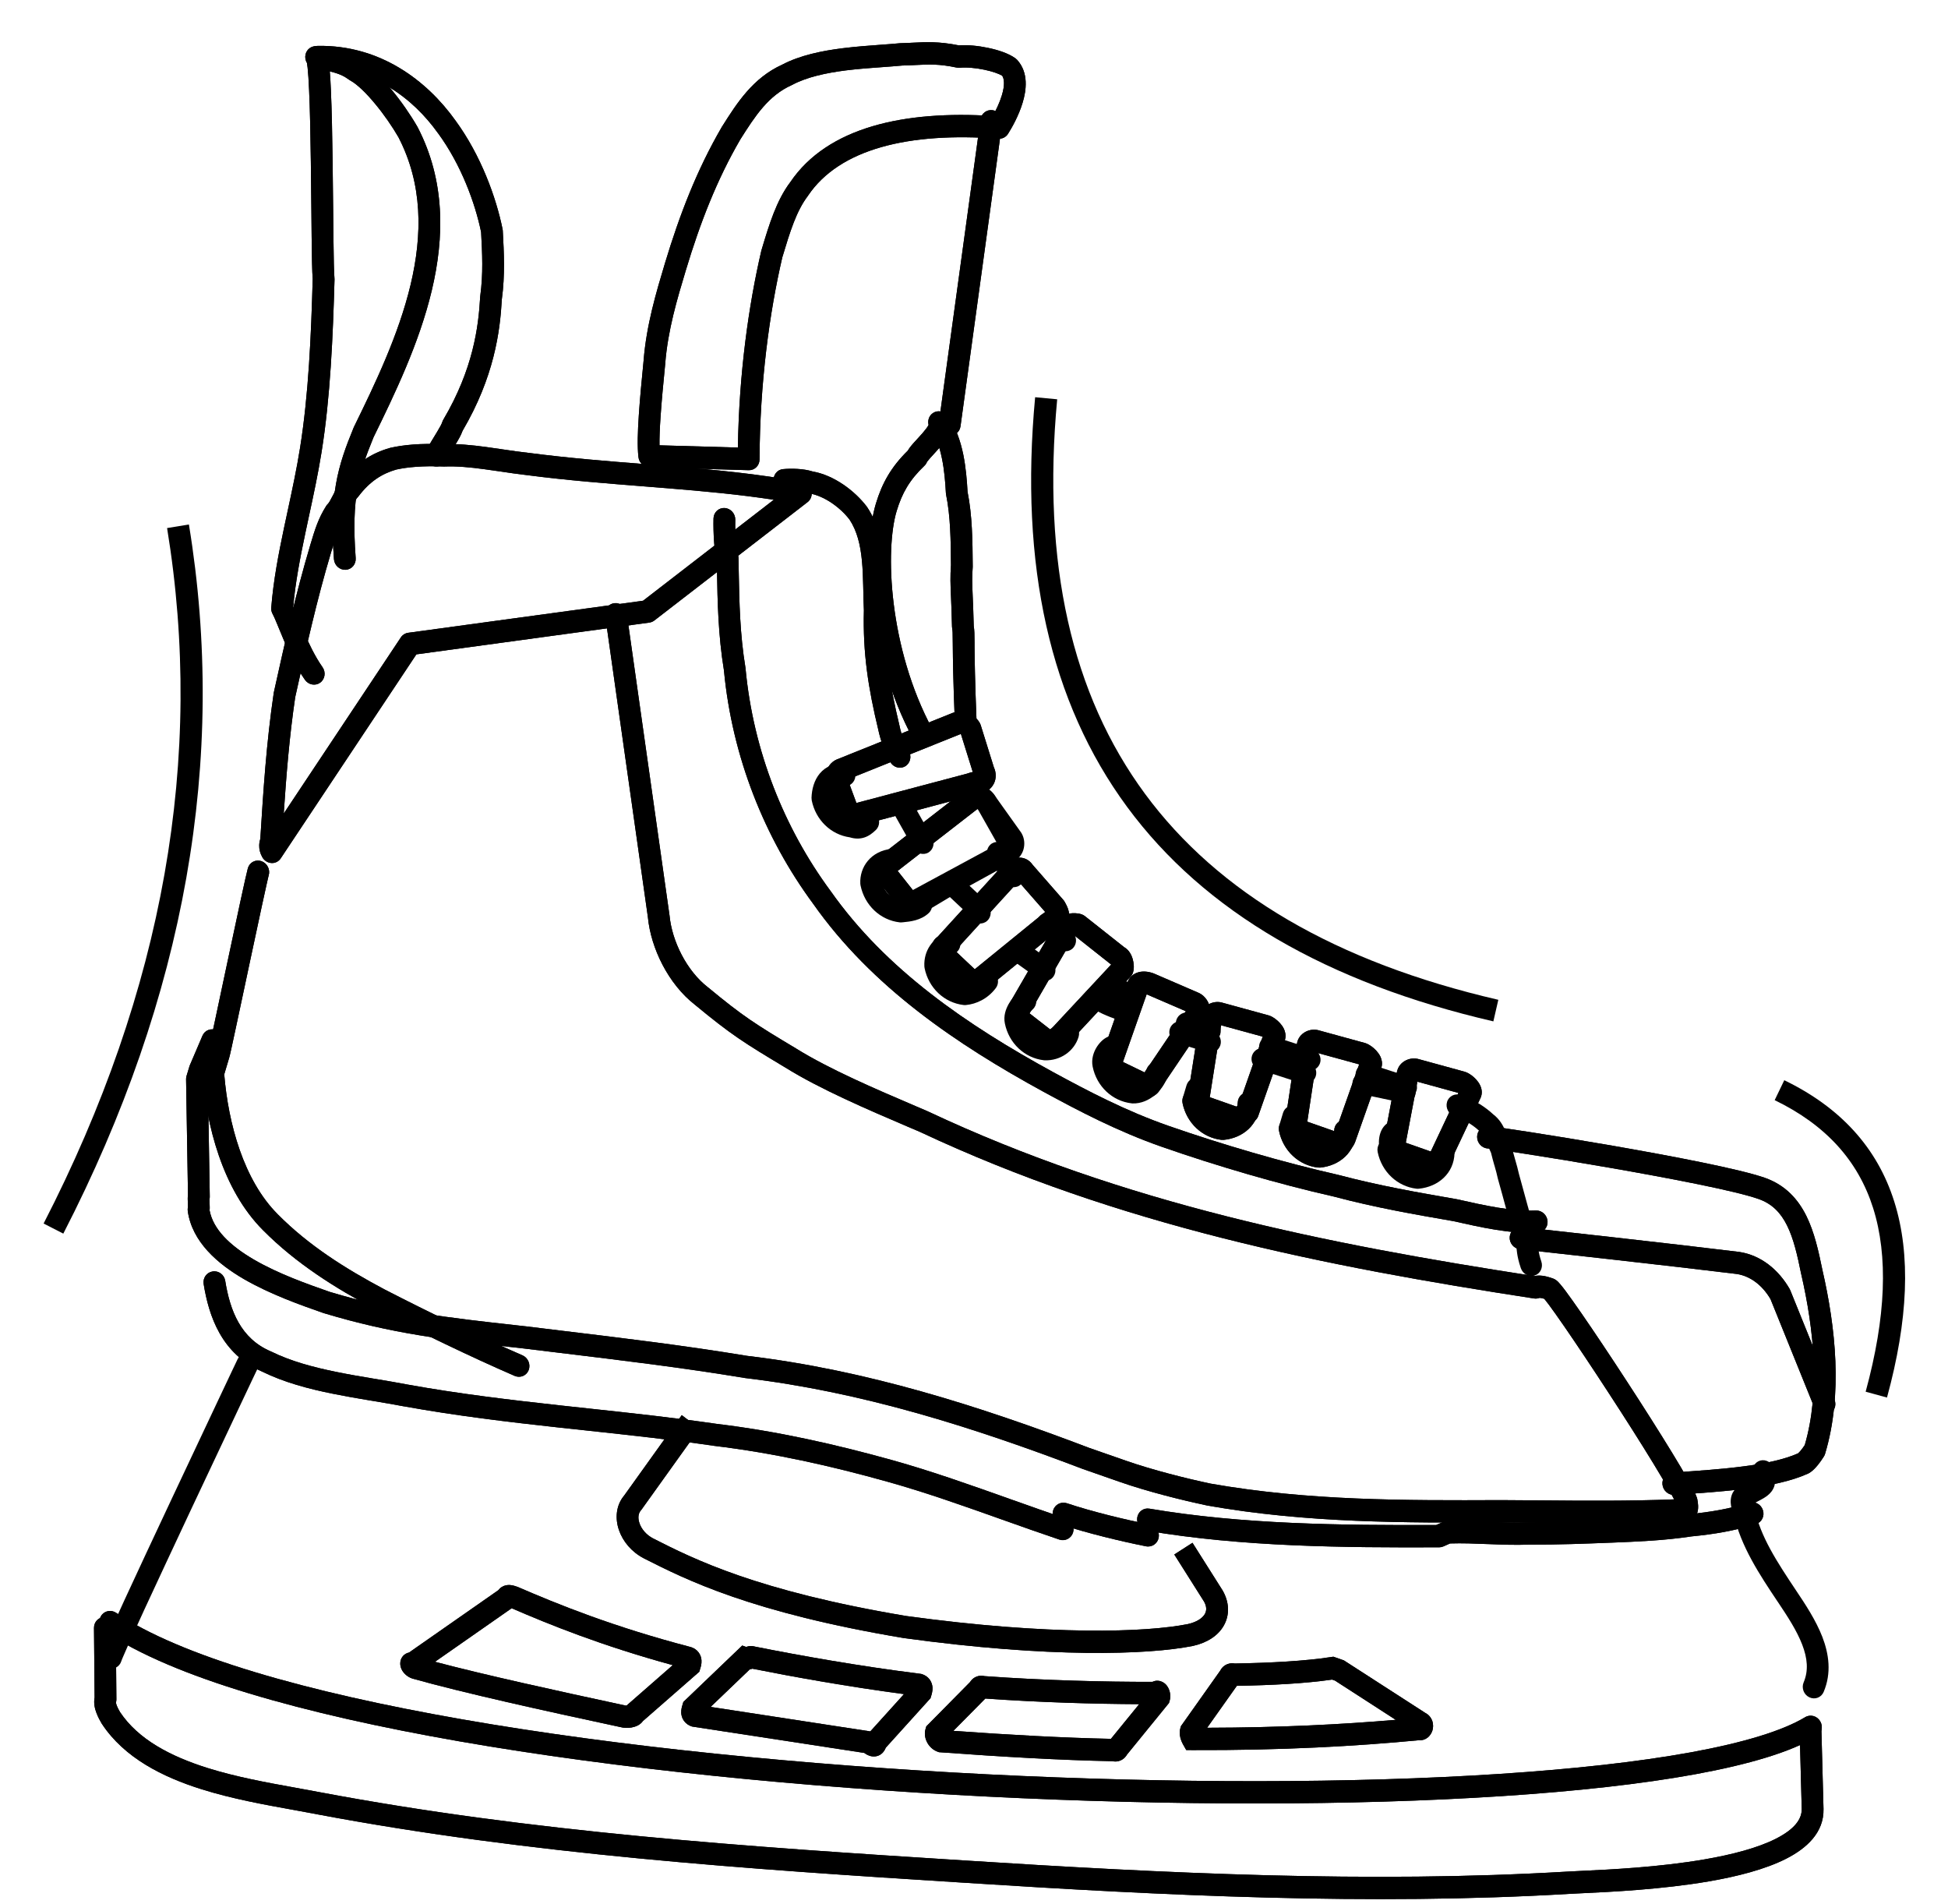 <svg width="44" height="43" viewBox="0 0 44 43" fill="currentColor"  xmlns="http://www.w3.org/2000/svg">
<path fill-rule="evenodd" clip-rule="evenodd" d="M41.113 38.87C41.185 38.99 41.149 39.144 41.033 39.213C40.446 39.567 39.492 39.847 38.29 40.067C37.08 40.288 35.593 40.452 33.919 40.561C30.571 40.78 26.46 40.78 22.302 40.571C18.143 40.362 13.931 39.944 10.378 39.324C8.602 39.014 6.987 38.653 5.625 38.241C4.266 37.831 3.143 37.365 2.361 36.839C2.246 36.762 2.211 36.605 2.284 36.49C2.356 36.375 2.508 36.344 2.623 36.421C3.343 36.905 4.411 37.354 5.752 37.759C7.089 38.163 8.683 38.52 10.447 38.828C13.975 39.444 18.167 39.86 22.312 40.069C26.456 40.277 30.548 40.276 33.874 40.059C35.537 39.95 37.005 39.788 38.19 39.572C39.383 39.354 40.265 39.085 40.774 38.778C40.89 38.708 41.042 38.749 41.113 38.87Z" fill="black"/>
<path fill-rule="evenodd" clip-rule="evenodd" d="M30.63 24.19C30.672 24.06 30.812 23.988 30.943 24.03L31.835 24.32C31.965 24.363 32.037 24.503 31.994 24.633C31.952 24.764 31.812 24.835 31.682 24.793L30.79 24.503C30.66 24.461 30.588 24.321 30.63 24.19Z" fill="black"/>
<path fill-rule="evenodd" clip-rule="evenodd" d="M28.451 23.564C28.494 23.434 28.634 23.362 28.764 23.405L29.656 23.694C29.786 23.737 29.858 23.877 29.816 24.008C29.773 24.138 29.633 24.21 29.503 24.167L28.612 23.878C28.482 23.835 28.409 23.695 28.451 23.564Z" fill="black"/>
<path fill-rule="evenodd" clip-rule="evenodd" d="M26.57 23.035C26.612 22.904 26.752 22.833 26.882 22.875L27.402 23.044C27.533 23.087 27.604 23.227 27.562 23.357C27.52 23.488 27.38 23.559 27.249 23.517L26.729 23.348C26.599 23.306 26.527 23.166 26.57 23.035Z" fill="black"/>
<path fill-rule="evenodd" clip-rule="evenodd" d="M24.908 22.089C24.983 21.976 25.136 21.95 25.249 22.03C25.322 22.082 25.375 22.117 25.426 22.149C25.442 22.16 25.458 22.17 25.475 22.181C25.543 22.226 25.607 22.271 25.686 22.344C25.788 22.439 25.798 22.598 25.708 22.7C25.619 22.802 25.463 22.807 25.361 22.713C25.31 22.665 25.271 22.637 25.218 22.602C25.205 22.594 25.192 22.585 25.177 22.576C25.126 22.543 25.059 22.5 24.976 22.44C24.863 22.36 24.832 22.202 24.908 22.089Z" fill="black"/>
<path fill-rule="evenodd" clip-rule="evenodd" d="M21.907 17.447C22.035 17.405 22.175 17.48 22.22 17.613C22.26 17.731 22.275 17.788 22.283 17.824C22.285 17.828 22.288 17.832 22.291 17.837C22.361 17.96 22.323 18.113 22.206 18.18C22.09 18.247 21.939 18.203 21.87 18.081C21.869 18.079 21.867 18.077 21.866 18.075C21.856 18.057 21.843 18.034 21.834 18.014C21.817 17.977 21.811 17.946 21.808 17.933L21.807 17.931L21.807 17.93C21.805 17.92 21.798 17.885 21.757 17.763C21.712 17.63 21.779 17.488 21.907 17.447Z" fill="black"/>
<path fill-rule="evenodd" clip-rule="evenodd" d="M5.906 19.447C6.035 19.493 6.109 19.637 6.069 19.769L6.069 19.77L6.068 19.774L6.064 19.788C6.061 19.8 6.057 19.815 6.053 19.834C6.044 19.872 6.032 19.922 6.019 19.984C5.991 20.106 5.955 20.27 5.914 20.462C5.831 20.846 5.726 21.34 5.621 21.831C5.6 21.93 5.579 22.029 5.558 22.128C5.476 22.515 5.397 22.888 5.332 23.188C5.254 23.553 5.194 23.831 5.179 23.879L5.065 24.262C5.156 25.367 5.501 26.651 6.277 27.425L6.278 27.426C6.971 28.126 7.807 28.652 8.681 29.116C9.638 29.61 10.825 30.185 11.8 30.606C11.927 30.661 11.99 30.809 11.942 30.938C11.893 31.066 11.752 31.125 11.625 31.071C10.636 30.643 9.438 30.063 8.473 29.565L8.47 29.564C7.578 29.09 6.689 28.535 5.941 27.781C5.02 26.86 4.659 25.393 4.571 24.236C4.569 24.204 4.572 24.173 4.581 24.143L4.709 23.715L4.71 23.713C4.711 23.709 4.715 23.694 4.722 23.663C4.73 23.629 4.74 23.582 4.753 23.523C4.778 23.407 4.813 23.249 4.853 23.061C4.917 22.762 4.996 22.39 5.078 22.002C5.099 21.904 5.12 21.805 5.141 21.706C5.246 21.214 5.351 20.72 5.434 20.335C5.516 19.959 5.58 19.669 5.599 19.604C5.639 19.472 5.776 19.402 5.906 19.447Z" fill="black"/>
<path fill-rule="evenodd" clip-rule="evenodd" d="M13.877 13.621C14.011 13.606 14.136 13.706 14.155 13.844L15.123 20.675C15.177 21.249 15.508 21.922 15.989 22.295L15.996 22.3C16.788 22.956 17.059 23.125 17.977 23.675L17.98 23.677C18.735 24.147 19.776 24.592 20.693 24.984C20.781 25.022 20.869 25.059 20.955 25.096L20.963 25.1C25.397 27.183 29.945 28.09 34.654 28.816C34.744 28.796 34.829 28.807 34.886 28.817C34.964 28.832 35.036 28.857 35.073 28.87L35.077 28.871C35.118 28.886 35.147 28.908 35.158 28.916C35.172 28.927 35.184 28.939 35.193 28.947C35.211 28.965 35.229 28.985 35.245 29.005C35.279 29.045 35.321 29.098 35.367 29.16C35.46 29.285 35.583 29.459 35.725 29.664C36.01 30.077 36.377 30.626 36.743 31.189C37.11 31.752 37.478 32.331 37.766 32.803C37.91 33.038 38.035 33.249 38.13 33.419C38.22 33.58 38.296 33.724 38.327 33.817C38.331 33.828 38.334 33.839 38.336 33.849C38.353 33.933 38.37 34.05 38.34 34.152C38.322 34.212 38.278 34.294 38.183 34.336C38.123 34.362 38.065 34.363 38.019 34.356C36.949 34.405 35.845 34.396 34.779 34.387C34.489 34.384 34.202 34.382 33.919 34.381L33.918 34.381L33.91 34.381C31.732 34.389 29.529 34.397 27.276 34L27.268 33.998C26.71 33.881 25.918 33.683 25.297 33.466L24.455 33.172C21.977 32.23 19.472 31.432 16.826 31.119L16.815 31.117C15.414 30.885 14.052 30.721 12.645 30.551C12.373 30.518 12.099 30.485 11.823 30.451C11.736 30.441 11.65 30.432 11.564 30.422C10.068 30.256 8.869 30.123 7.318 29.655L7.307 29.652L7.299 29.649C6.81 29.478 6.108 29.232 5.506 28.883C4.914 28.538 4.34 28.046 4.241 27.349C4.237 27.317 4.238 27.285 4.246 27.253C4.246 27.251 4.246 27.248 4.246 27.244C4.246 27.227 4.245 27.205 4.243 27.174L4.243 27.171C4.242 27.144 4.24 27.108 4.24 27.073C4.24 27.052 4.241 27.019 4.246 26.983L4.203 24.373C4.203 24.346 4.206 24.32 4.214 24.295L4.277 24.087C4.279 24.078 4.283 24.068 4.286 24.06L4.573 23.389C4.626 23.263 4.771 23.209 4.896 23.268C5.02 23.328 5.078 23.478 5.024 23.604L4.743 24.263L4.695 24.421L4.738 27.02C4.739 27.042 4.736 27.063 4.731 27.084C4.731 27.086 4.731 27.089 4.731 27.093C4.731 27.11 4.732 27.132 4.734 27.163L4.734 27.166C4.735 27.194 4.737 27.23 4.737 27.264C4.737 27.281 4.737 27.305 4.734 27.332C4.812 27.756 5.186 28.125 5.738 28.446C6.292 28.768 6.949 28.999 7.446 29.173C8.952 29.626 10.109 29.755 11.609 29.922C11.692 29.931 11.776 29.94 11.861 29.95L11.864 29.95C12.138 29.984 12.412 30.017 12.683 30.05C14.088 30.219 15.461 30.385 16.872 30.618C19.572 30.939 22.118 31.752 24.608 32.699L25.44 32.989C26.033 33.196 26.8 33.389 27.346 33.504C29.552 33.892 31.715 33.885 33.902 33.876H33.904C34.191 33.877 34.481 33.88 34.773 33.882C35.782 33.891 36.811 33.899 37.814 33.859C37.788 33.808 37.752 33.742 37.706 33.659C37.615 33.498 37.494 33.293 37.352 33.06C37.068 32.594 36.703 32.02 36.337 31.459C35.973 30.899 35.609 30.354 35.328 29.947C35.187 29.743 35.068 29.575 34.981 29.458C34.938 29.401 34.905 29.359 34.882 29.331C34.859 29.324 34.836 29.317 34.814 29.313C34.795 29.31 34.782 29.309 34.775 29.309M34.775 29.309C34.772 29.309 34.771 29.309 34.771 29.309C34.771 29.309 34.777 29.308 34.784 29.305M34.775 29.309C34.736 29.324 34.694 29.329 34.652 29.323C29.915 28.595 25.293 27.68 20.775 25.559C20.689 25.522 20.602 25.485 20.512 25.447C19.605 25.059 18.528 24.599 17.738 24.107C16.81 23.551 16.515 23.367 15.698 22.691C15.094 22.221 14.701 21.412 14.634 20.712L13.669 13.9C13.649 13.761 13.742 13.637 13.877 13.621" fill="black"/>
<path fill-rule="evenodd" clip-rule="evenodd" d="M8.155 1.387C8.385 1.519 8.628 1.765 8.841 2.021C9.062 2.288 9.272 2.592 9.425 2.858L9.431 2.868C10.06 4.078 10.039 5.358 9.752 6.563C9.466 7.76 8.91 8.91 8.437 9.875C8.266 10.293 8.143 10.631 8.073 11.031C8.003 11.434 7.983 11.911 8.034 12.604C8.044 12.743 7.943 12.861 7.807 12.867C7.672 12.874 7.553 12.767 7.543 12.628C7.49 11.908 7.508 11.386 7.589 10.929C7.669 10.472 7.809 10.092 7.986 9.662C7.988 9.657 7.99 9.652 7.992 9.647C8.469 8.674 9.002 7.569 9.274 6.431C9.544 5.298 9.549 4.158 9 3.099C8.862 2.86 8.671 2.582 8.469 2.34C8.262 2.09 8.064 1.902 7.916 1.82C7.908 1.815 7.9 1.81 7.892 1.805C7.769 1.717 7.674 1.667 7.449 1.612C7.459 1.732 7.467 1.875 7.474 2.035C7.494 2.477 7.505 3.064 7.513 3.66C7.518 4.024 7.522 4.393 7.525 4.735C7.527 4.953 7.529 5.159 7.531 5.346C7.537 5.841 7.544 6.183 7.554 6.271C7.555 6.283 7.556 6.295 7.556 6.308C7.52 7.592 7.463 8.965 7.263 10.211C7.184 10.703 7.08 11.187 6.978 11.658C6.951 11.784 6.924 11.909 6.898 12.033C6.778 12.601 6.672 13.152 6.623 13.702C6.651 13.76 6.679 13.827 6.707 13.894C6.719 13.925 6.732 13.956 6.745 13.989C6.779 14.072 6.816 14.162 6.858 14.259C6.973 14.528 7.114 14.823 7.285 15.067C7.365 15.182 7.341 15.338 7.231 15.417C7.121 15.495 6.967 15.466 6.887 15.351C6.685 15.062 6.527 14.728 6.408 14.45C6.365 14.349 6.325 14.252 6.291 14.168C6.278 14.136 6.265 14.106 6.254 14.079C6.209 13.97 6.18 13.903 6.161 13.871C6.134 13.825 6.122 13.773 6.127 13.72C6.175 13.111 6.291 12.509 6.417 11.913C6.444 11.785 6.471 11.657 6.499 11.53C6.6 11.06 6.701 10.593 6.777 10.116C6.97 8.911 7.028 7.575 7.063 6.296C7.05 6.155 7.044 5.788 7.039 5.338C7.037 5.149 7.035 4.941 7.033 4.724C7.029 4.383 7.026 4.016 7.021 3.652C7.013 3.057 7.002 2.477 6.982 2.043C6.973 1.825 6.961 1.649 6.948 1.528C6.942 1.479 6.937 1.445 6.933 1.422C6.899 1.366 6.886 1.298 6.901 1.23C6.93 1.103 7.05 1.022 7.178 1.046C7.686 1.14 7.894 1.203 8.155 1.387Z" fill="black"/>
<path fill-rule="evenodd" clip-rule="evenodd" d="M18.326 11.079C18.352 11.178 18.318 11.28 18.241 11.339L14.78 14.012C14.748 14.037 14.71 14.053 14.669 14.059L9.405 14.777L6.34 19.385C6.293 19.455 6.214 19.495 6.13 19.489C6.045 19.484 5.968 19.434 5.925 19.358C5.874 19.268 5.852 19.177 5.855 19.089C5.856 19.029 5.869 18.976 5.88 18.94C5.947 17.863 6.016 16.775 6.184 15.641C6.185 15.635 6.186 15.629 6.188 15.623L6.189 15.618C6.433 14.517 6.68 13.405 7.005 12.319L7.009 12.305C7.114 11.956 7.187 11.712 7.369 11.424C7.379 11.408 7.391 11.393 7.405 11.38C7.43 11.355 7.463 11.297 7.522 11.183C7.524 11.178 7.527 11.172 7.53 11.167C7.572 11.084 7.635 10.961 7.717 10.874C8.03 10.466 8.388 10.234 8.809 10.115L8.821 10.112C9.12 10.045 9.492 10.01 10.011 10.03C10.333 10.018 10.659 10.051 10.979 10.094C11.107 10.111 11.231 10.129 11.354 10.148C11.553 10.177 11.749 10.206 11.953 10.229L11.957 10.229C12.846 10.345 13.719 10.414 14.581 10.482C14.753 10.495 14.925 10.509 15.097 10.523C16.123 10.606 17.136 10.701 18.125 10.887C18.222 10.905 18.301 10.981 18.326 11.079ZM6.409 18.371L9.055 14.393C9.093 14.336 9.152 14.299 9.218 14.29L14.525 13.566L17.478 11.286C16.698 11.166 15.899 11.093 15.076 11.026C14.907 11.012 14.737 10.999 14.565 10.985C13.703 10.917 12.817 10.848 11.915 10.731C11.706 10.707 11.493 10.676 11.288 10.645C11.166 10.627 11.048 10.61 10.934 10.595C10.618 10.552 10.322 10.524 10.039 10.535C10.033 10.535 10.026 10.535 10.02 10.535C9.531 10.516 9.2 10.549 8.949 10.604C8.626 10.697 8.352 10.873 8.099 11.206C8.092 11.216 8.084 11.226 8.075 11.234C8.049 11.259 8.017 11.316 7.958 11.431C7.955 11.436 7.952 11.441 7.95 11.447C7.909 11.527 7.849 11.644 7.771 11.73C7.636 11.949 7.58 12.133 7.475 12.484C7.156 13.548 6.913 14.641 6.668 15.744C6.536 16.637 6.467 17.504 6.409 18.371Z" fill="black"/>
<path fill-rule="evenodd" clip-rule="evenodd" d="M10.285 2.718C10.864 3.508 11.207 4.46 11.352 5.175C11.354 5.188 11.356 5.2 11.357 5.213L11.357 5.222C11.383 5.702 11.41 6.208 11.335 6.761C11.295 7.485 11.163 8.51 10.448 9.729C10.414 9.825 10.357 9.923 10.301 10.016C10.285 10.043 10.268 10.07 10.25 10.099C10.195 10.19 10.134 10.29 10.065 10.413C9.998 10.532 9.849 10.57 9.731 10.497C9.612 10.424 9.57 10.269 9.637 10.15C9.711 10.018 9.779 9.906 9.835 9.815C9.851 9.788 9.867 9.762 9.881 9.739C9.948 9.627 9.978 9.57 9.989 9.532C9.995 9.513 10.003 9.495 10.013 9.478C10.689 8.333 10.808 7.383 10.846 6.703C10.846 6.696 10.847 6.689 10.848 6.682C10.916 6.184 10.893 5.725 10.867 5.242C10.732 4.585 10.415 3.719 9.896 3.011L9.894 3.009C9.32 2.205 8.405 1.521 7.206 1.541C7.07 1.543 6.955 1.432 6.948 1.293C6.94 1.153 7.044 1.038 7.18 1.036C8.585 1.013 9.642 1.819 10.285 2.718Z" fill="black"/>
<path fill-rule="evenodd" clip-rule="evenodd" d="M16.369 11.472C16.505 11.481 16.611 11.6 16.608 11.739C16.604 11.883 16.608 12.068 16.619 12.227C16.625 12.307 16.633 12.377 16.641 12.429C16.645 12.455 16.649 12.474 16.652 12.485L16.653 12.488C16.67 12.523 16.679 12.56 16.68 12.598C16.682 12.699 16.684 12.801 16.686 12.904C16.699 13.596 16.712 14.318 16.838 15.08C16.839 15.086 16.84 15.092 16.84 15.098C17.014 16.958 17.713 18.701 18.756 20.115L18.76 20.12C20.015 21.904 21.852 23.152 23.784 24.209C24.575 24.639 25.428 25.087 26.393 25.424C27.599 25.844 28.976 26.248 30.221 26.53L30.23 26.532C31.15 26.776 32.016 26.927 32.893 27.079L32.905 27.081C33.54 27.224 34.135 27.358 34.692 27.336C34.827 27.33 34.945 27.439 34.955 27.578C34.965 27.717 34.863 27.834 34.727 27.84C34.102 27.864 33.448 27.716 32.832 27.577L32.821 27.575C31.949 27.424 31.066 27.271 30.127 27.021C28.862 26.735 27.469 26.326 26.249 25.9C25.242 25.549 24.359 25.084 23.566 24.653C21.614 23.586 19.692 22.292 18.366 20.408C17.27 18.922 16.536 17.092 16.352 15.139C16.221 14.34 16.207 13.581 16.195 12.894C16.193 12.808 16.191 12.724 16.19 12.64C16.185 12.626 16.181 12.612 16.178 12.601C16.169 12.567 16.162 12.53 16.156 12.494C16.145 12.422 16.136 12.336 16.13 12.248C16.117 12.072 16.112 11.87 16.116 11.708C16.12 11.569 16.233 11.464 16.369 11.472Z" fill="black"/>
<path fill-rule="evenodd" clip-rule="evenodd" d="M22.774 21.314C22.85 21.201 23.003 21.175 23.116 21.256L23.731 21.697C23.844 21.777 23.874 21.934 23.798 22.048C23.722 22.161 23.569 22.187 23.456 22.106L22.841 21.665C22.729 21.585 22.698 21.427 22.774 21.314Z" fill="black"/>
<path fill-rule="evenodd" clip-rule="evenodd" d="M24.567 22.392C24.642 22.278 24.796 22.25 24.909 22.328C25.079 22.446 25.269 22.512 25.498 22.588C25.628 22.632 25.7 22.774 25.659 22.905C25.618 23.036 25.479 23.107 25.349 23.063C25.345 23.062 25.341 23.061 25.337 23.059C25.12 22.986 24.867 22.902 24.634 22.74C24.521 22.661 24.491 22.506 24.567 22.392Z" fill="black"/>
<path fill-rule="evenodd" clip-rule="evenodd" d="M26.423 23.234C26.465 23.103 26.605 23.032 26.735 23.074L27.404 23.291C27.535 23.334 27.606 23.474 27.564 23.605C27.521 23.735 27.382 23.807 27.251 23.764L26.582 23.547C26.452 23.505 26.381 23.364 26.423 23.234Z" fill="black"/>
<path fill-rule="evenodd" clip-rule="evenodd" d="M28.28 23.837C28.323 23.707 28.463 23.635 28.593 23.678L29.559 23.992C29.69 24.034 29.761 24.174 29.719 24.305C29.677 24.435 29.537 24.507 29.406 24.465L28.44 24.151C28.31 24.108 28.238 23.968 28.28 23.837Z" fill="black"/>
<path fill-rule="evenodd" clip-rule="evenodd" d="M31.979 24.672C31.968 24.81 31.848 24.91 31.712 24.895C31.539 24.876 31.373 24.84 31.222 24.807L31.216 24.805C31.059 24.771 30.918 24.74 30.773 24.725C30.637 24.71 30.536 24.587 30.548 24.449C30.56 24.311 30.679 24.211 30.815 24.226C30.988 24.245 31.154 24.281 31.305 24.314L31.311 24.315C31.468 24.35 31.61 24.381 31.754 24.396C31.89 24.411 31.991 24.534 31.979 24.672Z" fill="black"/>
<path fill-rule="evenodd" clip-rule="evenodd" d="M32.685 24.884C32.724 24.753 32.862 24.683 32.991 24.728C33.33 24.847 33.568 25.016 33.725 25.162C33.877 25.277 33.953 25.422 34.004 25.544C34.021 25.583 34.037 25.628 34.051 25.666C34.057 25.682 34.063 25.697 34.068 25.71C34.087 25.759 34.103 25.796 34.121 25.828C34.135 25.853 34.145 25.879 34.15 25.907C34.165 25.98 34.193 26.079 34.225 26.192L34.227 26.199C34.256 26.3 34.288 26.413 34.308 26.507C34.37 26.727 34.441 26.987 34.51 27.245L34.511 27.246C34.582 27.51 34.653 27.771 34.715 27.989C34.717 27.995 34.718 28.002 34.719 28.009C34.733 28.077 34.741 28.144 34.747 28.195C34.749 28.213 34.751 28.23 34.753 28.243C34.761 28.299 34.774 28.369 34.815 28.489C34.859 28.622 34.792 28.763 34.664 28.804C34.536 28.846 34.396 28.771 34.351 28.637C34.301 28.488 34.28 28.387 34.267 28.297C34.262 28.259 34.259 28.231 34.256 28.207C34.252 28.172 34.249 28.145 34.241 28.103C34.179 27.884 34.108 27.624 34.038 27.366L34.038 27.365C33.967 27.102 33.896 26.841 33.834 26.622C33.832 26.616 33.831 26.609 33.829 26.602C33.815 26.529 33.787 26.431 33.755 26.317L33.752 26.31C33.727 26.219 33.698 26.119 33.678 26.032C33.651 25.978 33.63 25.925 33.612 25.879C33.603 25.856 33.596 25.836 33.589 25.817C33.577 25.785 33.567 25.758 33.554 25.728C33.519 25.644 33.487 25.596 33.438 25.56C33.428 25.553 33.42 25.546 33.412 25.539C33.302 25.435 33.121 25.302 32.848 25.206C32.719 25.16 32.645 25.016 32.685 24.884Z" fill="black"/>
<path fill-rule="evenodd" clip-rule="evenodd" d="M21.369 19.84C21.459 19.739 21.614 19.735 21.716 19.831L22.108 20.2C22.128 20.218 22.144 20.239 22.157 20.262C22.163 20.272 22.168 20.279 22.201 20.31L22.205 20.314C22.238 20.345 22.295 20.398 22.343 20.482C22.412 20.604 22.374 20.757 22.257 20.824C22.14 20.891 21.99 20.846 21.92 20.724C21.915 20.715 21.909 20.708 21.876 20.676L21.872 20.673C21.845 20.647 21.8 20.605 21.759 20.543L21.391 20.197C21.289 20.101 21.28 19.942 21.369 19.84Z" fill="black"/>
<path fill-rule="evenodd" clip-rule="evenodd" d="M20.272 18.022C20.388 17.955 20.539 18 20.608 18.123L20.995 18.809C21 18.818 20.997 18.814 20.996 18.811L21.052 18.911C21.122 19.034 21.083 19.187 20.967 19.254C20.85 19.32 20.699 19.275 20.63 19.152L20.186 18.364C20.117 18.242 20.155 18.088 20.272 18.022Z" fill="black"/>
<path fill-rule="evenodd" clip-rule="evenodd" d="M19.19 11.735C18.973 11.451 18.607 11.194 18.278 11.142C18.263 11.14 18.249 11.136 18.235 11.131C18.127 11.094 17.913 11.081 17.751 11.097C17.616 11.11 17.493 11.008 17.475 10.869C17.457 10.73 17.552 10.607 17.686 10.594C17.872 10.576 18.153 10.582 18.355 10.647C18.837 10.731 19.305 11.081 19.578 11.44C19.581 11.444 19.584 11.448 19.587 11.453C19.83 11.818 19.919 12.235 19.958 12.634C19.977 12.834 19.983 13.036 19.988 13.228C19.989 13.27 19.989 13.311 19.99 13.352C19.993 13.502 19.996 13.644 20.004 13.783C20.004 13.79 20.004 13.797 20.004 13.804C19.98 14.719 20.092 15.451 20.318 16.392L20.32 16.402C20.35 16.55 20.432 16.793 20.529 16.963C20.598 17.086 20.56 17.239 20.443 17.306C20.327 17.373 20.176 17.328 20.107 17.205C19.98 16.981 19.881 16.686 19.841 16.492C19.609 15.528 19.488 14.751 19.513 13.782C19.506 13.637 19.503 13.486 19.5 13.339C19.499 13.299 19.498 13.26 19.497 13.221C19.493 13.03 19.486 12.845 19.469 12.665C19.435 12.306 19.359 11.992 19.19 11.735Z" fill="black"/>
<path fill-rule="evenodd" clip-rule="evenodd" d="M33.63 25.937C33.616 25.936 33.609 25.935 33.609 25.935V25.935C33.473 25.93 33.364 25.813 33.364 25.673C33.364 25.534 33.474 25.425 33.609 25.431C33.656 25.433 33.775 25.448 33.928 25.47C34.088 25.493 34.304 25.525 34.558 25.565C35.067 25.644 35.733 25.753 36.425 25.873C37.796 26.112 39.303 26.401 39.864 26.598C40.324 26.76 40.61 27.076 40.8 27.457C40.982 27.824 41.078 28.261 41.163 28.678C41.461 29.974 41.626 31.491 41.224 32.829C41.218 32.851 41.209 32.871 41.197 32.89C41.108 33.031 41.032 33.122 40.971 33.181C40.94 33.21 40.913 33.232 40.89 33.248C40.879 33.255 40.868 33.262 40.859 33.267C40.855 33.27 40.85 33.272 40.846 33.274L40.84 33.277L40.838 33.278L40.836 33.279L40.835 33.279C40.835 33.279 40.835 33.28 40.73 33.047L40.835 33.279C40.461 33.448 39.98 33.547 39.467 33.614C38.952 33.682 38.383 33.72 37.824 33.757L37.819 33.758C37.684 33.767 37.564 33.661 37.55 33.522C37.536 33.383 37.634 33.263 37.769 33.254C38.333 33.216 38.888 33.179 39.387 33.113C39.88 33.049 40.3 32.958 40.61 32.822C40.614 32.819 40.62 32.814 40.628 32.806C40.654 32.781 40.701 32.729 40.765 32.632C41.116 31.425 40.973 30.026 40.685 28.774L40.683 28.767C40.597 28.341 40.512 27.97 40.364 27.673C40.223 27.389 40.029 27.184 39.721 27.076C39.209 26.895 37.75 26.613 36.36 26.371C35.672 26.251 35.009 26.143 34.502 26.064C34.249 26.025 34.036 25.992 33.878 25.97C33.799 25.959 33.735 25.95 33.687 25.944C33.663 25.941 33.644 25.939 33.63 25.937Z" fill="black"/>
<path fill-rule="evenodd" clip-rule="evenodd" d="M39.233 28.77C37.867 28.601 34.649 28.245 34.326 28.209C34.191 28.194 34.089 28.07 34.1 27.932C34.111 27.794 34.229 27.694 34.364 27.709C34.688 27.744 37.915 28.102 39.282 28.271L39.289 28.272C39.778 28.347 40.173 28.674 40.422 29.106C40.428 29.117 40.434 29.128 40.438 29.139L41.437 31.61C41.489 31.74 41.43 31.885 41.305 31.935C41.18 31.985 41.035 31.92 40.983 31.79L39.991 29.337C39.805 29.021 39.535 28.818 39.233 28.77Z" fill="black"/>
<path fill-rule="evenodd" clip-rule="evenodd" d="M5.697 30.578C5.82 30.64 5.873 30.79 5.814 30.914L5.686 31.183C5.605 31.355 5.488 31.602 5.348 31.898C5.068 32.491 4.693 33.285 4.314 34.091C3.936 34.897 3.554 35.714 3.259 36.352C3.112 36.671 2.987 36.945 2.895 37.15C2.849 37.253 2.812 37.338 2.785 37.402C2.771 37.434 2.76 37.46 2.752 37.48C2.748 37.49 2.745 37.498 2.743 37.505L2.74 37.512L2.74 37.514C2.699 37.645 2.56 37.716 2.43 37.672C2.3 37.629 2.228 37.487 2.269 37.356C2.289 37.292 2.356 37.136 2.445 36.937C2.538 36.729 2.664 36.453 2.811 36.134C3.106 35.494 3.489 34.675 3.868 33.869C4.246 33.063 4.621 32.268 4.902 31.675C5.042 31.379 5.159 31.133 5.24 30.96L5.368 30.691C5.368 30.691 5.368 30.691 5.586 30.8L5.368 30.691C5.427 30.567 5.574 30.516 5.697 30.578Z" fill="black"/>
<path fill-rule="evenodd" clip-rule="evenodd" d="M39.902 32.989C40.032 33.034 40.105 33.178 40.065 33.31L40.065 33.312C40.065 33.315 40.066 33.317 40.068 33.321C40.071 33.331 40.078 33.349 40.083 33.371C40.095 33.423 40.099 33.486 40.079 33.554C40.048 33.656 39.983 33.724 39.931 33.766C39.878 33.81 39.818 33.843 39.771 33.869C39.745 33.882 39.725 33.893 39.707 33.902C39.683 33.914 39.663 33.925 39.638 33.939C39.617 33.95 39.602 33.959 39.592 33.967C39.595 33.977 39.599 33.985 39.602 33.991C39.616 34.016 39.626 34.042 39.632 34.069C39.759 34.697 40.143 35.279 40.568 35.916C40.775 36.224 41.015 36.587 41.162 36.965C41.31 37.35 41.373 37.78 41.191 38.209C41.137 38.335 40.993 38.389 40.868 38.329C40.743 38.27 40.686 38.119 40.739 37.993C40.853 37.726 40.825 37.445 40.706 37.137C40.584 36.822 40.379 36.508 40.167 36.191C40.162 36.183 40.157 36.176 40.151 36.168C39.751 35.569 39.316 34.917 39.159 34.192C39.124 34.118 39.097 34.029 39.092 33.938C39.087 33.845 39.106 33.675 39.255 33.584C39.301 33.546 39.351 33.516 39.391 33.493C39.42 33.477 39.456 33.458 39.488 33.442C39.505 33.433 39.52 33.425 39.532 33.419C39.552 33.409 39.568 33.399 39.581 33.391C39.577 33.37 39.573 33.345 39.572 33.317C39.57 33.26 39.578 33.203 39.596 33.145C39.635 33.013 39.773 32.943 39.902 32.989ZM39.623 33.361L39.623 33.361Z" fill="black"/>
<path fill-rule="evenodd" clip-rule="evenodd" d="M22.236 1.575C22.036 1.533 21.829 1.515 21.681 1.53C21.657 1.532 21.633 1.531 21.609 1.526C21.207 1.441 20.976 1.453 20.69 1.468C20.596 1.473 20.495 1.478 20.38 1.48C20.236 1.494 20.085 1.504 19.928 1.516C19.671 1.534 19.397 1.554 19.111 1.589C18.654 1.647 18.224 1.741 17.899 1.914C17.895 1.916 17.89 1.919 17.885 1.921C17.357 2.157 17.059 2.615 16.722 3.148C16.193 4.058 15.816 5.026 15.492 6.101C15.294 6.757 15.085 7.457 15.026 8.206L15.026 8.211C14.984 8.639 14.943 9.061 14.919 9.429C14.902 9.675 14.894 9.888 14.896 10.056L16.667 10.107C16.693 8.423 16.911 6.889 17.194 5.671C17.195 5.665 17.196 5.66 17.198 5.655L17.206 5.628C17.373 5.071 17.537 4.529 17.849 4.115C18.694 2.867 20.431 2.492 22.424 2.619C22.495 2.492 22.578 2.323 22.629 2.153C22.7 1.92 22.684 1.78 22.636 1.709C22.563 1.666 22.421 1.614 22.236 1.575ZM22.318 1.081C22.541 1.127 22.781 1.205 22.933 1.315C22.947 1.325 22.96 1.337 22.972 1.349C23.241 1.641 23.181 2.047 23.099 2.317C23.011 2.611 22.857 2.883 22.768 3.023C22.721 3.097 22.639 3.139 22.552 3.132C20.521 2.979 18.963 3.364 18.252 4.417L18.245 4.428C17.989 4.765 17.847 5.223 17.67 5.812C17.382 7.054 17.163 8.638 17.156 10.376C17.155 10.514 17.046 10.622 16.912 10.618L14.666 10.554C14.541 10.55 14.435 10.451 14.421 10.323C14.393 10.088 14.404 9.748 14.429 9.377C14.454 9.001 14.495 8.571 14.537 8.146C14.6 7.339 14.825 6.593 15.019 5.946L15.022 5.936C15.354 4.836 15.745 3.829 16.3 2.874L16.304 2.866C16.309 2.859 16.314 2.852 16.318 2.845C16.64 2.336 17.004 1.76 17.668 1.46C18.069 1.249 18.566 1.147 19.034 1.089C19.328 1.052 19.634 1.03 19.904 1.01C20.06 0.999 20.204 0.988 20.327 0.976C20.333 0.976 20.339 0.975 20.346 0.975C20.44 0.974 20.53 0.969 20.62 0.964C20.913 0.949 21.207 0.934 21.656 1.024C21.86 1.01 22.102 1.035 22.318 1.081Z" fill="black"/>
<path fill-rule="evenodd" clip-rule="evenodd" d="M21.075 9.326C21.183 9.255 21.329 9.285 21.408 9.394C21.594 9.652 21.696 9.967 21.758 10.266C21.817 10.56 21.841 10.857 21.854 11.103C21.962 11.642 21.967 12.221 21.971 12.77L21.971 12.784C21.972 12.791 21.971 12.799 21.971 12.806C21.953 13.038 21.959 13.178 21.97 13.449C21.977 13.613 21.987 13.826 21.994 14.136C22.01 14.23 22.011 14.329 22.012 14.504C22.012 14.537 22.012 14.572 22.012 14.61C22.015 14.889 22.021 15.372 22.057 16.268C22.063 16.407 21.957 16.52 21.822 16.522C21.686 16.523 21.572 16.411 21.566 16.271C21.53 15.371 21.523 14.883 21.521 14.597C21.52 14.563 21.52 14.533 21.52 14.505C21.518 14.285 21.518 14.246 21.508 14.198C21.505 14.183 21.503 14.167 21.503 14.152C21.497 13.87 21.488 13.662 21.481 13.493C21.468 13.196 21.461 13.016 21.48 12.761C21.475 12.194 21.469 11.659 21.37 11.171C21.367 11.159 21.365 11.146 21.365 11.133C21.352 10.89 21.33 10.616 21.276 10.354C21.26 10.271 21.24 10.191 21.217 10.115C21.213 10.119 21.21 10.123 21.206 10.127C21.167 10.172 21.119 10.225 21.076 10.271C21.049 10.3 21.025 10.327 21.007 10.347C20.979 10.378 20.959 10.402 20.946 10.42C20.942 10.425 20.94 10.428 20.938 10.431C20.926 10.464 20.906 10.493 20.88 10.518C20.541 10.841 20.373 11.141 20.253 11.54C20.124 11.966 20.074 12.736 20.187 13.642C20.299 14.543 20.569 15.553 21.056 16.459C21.122 16.583 21.08 16.735 20.962 16.799C20.843 16.863 20.693 16.815 20.627 16.691C20.103 15.716 19.817 14.64 19.699 13.69C19.582 12.745 19.626 11.896 19.783 11.376C19.922 10.914 20.126 10.548 20.506 10.175C20.522 10.146 20.539 10.123 20.551 10.106C20.577 10.071 20.609 10.034 20.639 10C20.67 9.966 20.698 9.936 20.725 9.906C20.76 9.868 20.795 9.83 20.835 9.784C20.9 9.709 20.947 9.648 20.971 9.601C20.973 9.599 20.974 9.598 20.974 9.596C20.948 9.494 20.986 9.384 21.075 9.326Z" fill="black"/>
<path fill-rule="evenodd" clip-rule="evenodd" d="M22.426 2.489C22.561 2.511 22.655 2.639 22.636 2.776L21.695 9.629C21.676 9.765 21.551 9.858 21.416 9.837C21.281 9.815 21.187 9.686 21.206 9.55L22.147 2.697C22.166 2.56 22.291 2.467 22.426 2.489Z" fill="black"/>
<path fill-rule="evenodd" clip-rule="evenodd" d="M23.338 22.43C23.433 22.534 23.43 22.693 23.333 22.787C23.284 22.834 23.236 22.891 23.206 22.946C23.177 22.998 23.177 23.023 23.177 23.026V23.026C23.223 23.25 23.393 23.412 23.606 23.439C23.752 23.442 23.864 23.346 23.894 23.248C23.933 23.116 24.07 23.046 24.2 23.092C24.33 23.137 24.403 23.281 24.363 23.413C24.266 23.738 23.948 23.958 23.596 23.944C23.591 23.944 23.585 23.943 23.579 23.943C23.14 23.893 22.787 23.557 22.697 23.111C22.662 22.94 22.72 22.787 22.778 22.682C22.839 22.573 22.921 22.48 22.991 22.412C23.088 22.319 23.243 22.327 23.338 22.43Z" fill="black"/>
<path fill-rule="evenodd" clip-rule="evenodd" d="M26.935 34.84L27.616 35.917C27.765 36.176 27.781 36.465 27.642 36.71C27.508 36.946 27.255 37.1 26.944 37.169L26.939 37.17C25.926 37.371 23.705 37.444 20.414 36.991L20.407 36.99C16.968 36.413 15.498 35.676 14.541 35.19L14.539 35.189C14.267 35.047 14.068 34.81 13.98 34.551C13.892 34.295 13.909 33.997 14.099 33.772L15.399 31.957L15.799 32.262L14.486 34.096L14.478 34.105C14.421 34.169 14.4 34.27 14.444 34.398C14.487 34.525 14.592 34.658 14.751 34.741C15.671 35.208 17.092 35.926 20.469 36.493C23.732 36.941 25.89 36.862 26.829 36.676C27.053 36.626 27.168 36.529 27.214 36.448C27.254 36.377 27.262 36.285 27.196 36.167L26.524 35.104L26.935 34.84Z" fill="black"/>
<path fill-rule="evenodd" clip-rule="evenodd" d="M40.888 38.83C41.024 38.83 41.137 38.943 41.141 39.083L41.188 40.851C41.2 41.386 40.803 41.742 40.341 41.976C39.867 42.216 39.237 42.376 38.597 42.486C37.525 42.67 36.366 42.724 35.748 42.753C35.626 42.759 35.525 42.763 35.45 42.768C30.929 43.035 26.311 42.808 21.726 42.513C16.895 42.209 11.973 41.878 7.141 40.967L7.14 40.966C6.975 40.934 6.797 40.902 6.612 40.869C5.976 40.754 5.243 40.622 4.558 40.407C3.674 40.13 2.81 39.698 2.303 38.931C2.299 38.926 2.297 38.922 2.294 38.917L2.292 38.913C2.265 38.866 2.215 38.78 2.179 38.683C2.147 38.6 2.11 38.47 2.137 38.334L2.123 36.762C2.122 36.623 2.231 36.513 2.367 36.516C2.503 36.519 2.614 36.634 2.615 36.773L2.629 38.377C2.629 38.401 2.626 38.425 2.619 38.447C2.619 38.447 2.62 38.452 2.62 38.455C2.622 38.468 2.627 38.488 2.637 38.514C2.656 38.566 2.685 38.617 2.712 38.664C3.12 39.276 3.842 39.66 4.689 39.926C5.341 40.13 6.031 40.255 6.663 40.369C6.854 40.404 7.039 40.437 7.216 40.471C12.015 41.376 16.908 41.706 21.741 42.011C26.325 42.305 30.918 42.53 35.406 42.265C35.487 42.26 35.593 42.255 35.72 42.249C36.344 42.22 37.463 42.168 38.501 41.989C39.126 41.881 39.702 41.731 40.112 41.523C40.534 41.309 40.701 41.08 40.696 40.848V40.848L40.649 39.081C40.645 38.942 40.752 38.829 40.888 38.83Z" fill="black"/>
<path fill-rule="evenodd" clip-rule="evenodd" d="M26.172 34.722C26.147 34.858 26.018 34.946 25.884 34.919C25.336 34.81 24.559 34.625 23.949 34.422C23.819 34.378 23.747 34.237 23.788 34.106C23.829 33.975 23.968 33.904 24.099 33.947C24.682 34.142 25.437 34.322 25.974 34.429C26.108 34.456 26.197 34.587 26.172 34.722Z" fill="black"/>
<path fill-rule="evenodd" clip-rule="evenodd" d="M22.635 34.316C21.773 34.01 20.909 33.702 20.053 33.463C18.77 33.103 17.471 32.812 16.133 32.651L16.127 32.65C15.184 32.513 14.23 32.41 13.266 32.306C13.065 32.285 12.863 32.263 12.661 32.241C11.492 32.113 10.31 31.973 9.128 31.759L9.125 31.759C8.9 31.716 8.666 31.677 8.424 31.636C8.397 31.632 8.37 31.627 8.343 31.623C8.073 31.578 7.795 31.53 7.518 31.474C6.969 31.364 6.413 31.216 5.921 30.974C5 30.576 4.716 29.714 4.6 28.996C4.578 28.859 4.669 28.732 4.804 28.712C4.938 28.691 5.065 28.786 5.087 28.923C5.196 29.597 5.436 30.226 6.113 30.516L6.125 30.521C6.562 30.737 7.07 30.875 7.607 30.983C7.874 31.038 8.145 31.084 8.415 31.129C8.442 31.133 8.469 31.138 8.496 31.142C8.737 31.182 8.977 31.223 9.208 31.267C10.371 31.477 11.538 31.615 12.705 31.743C12.906 31.765 13.106 31.787 13.307 31.808C14.271 31.912 15.234 32.016 16.186 32.154C17.555 32.319 18.878 32.617 20.177 32.98C21.048 33.224 21.942 33.542 22.814 33.852C23.241 34.004 23.663 34.154 24.076 34.292C24.206 34.336 24.278 34.478 24.237 34.609C24.196 34.74 24.057 34.811 23.927 34.767C23.498 34.623 23.067 34.469 22.635 34.316Z" fill="black"/>
<path fill-rule="evenodd" clip-rule="evenodd" d="M39.819 34.102C39.863 34.235 39.794 34.376 39.665 34.416C39.185 34.567 38.73 34.645 38.205 34.696C37.582 34.79 36.981 34.813 36.395 34.837L36.387 34.837C35.798 34.86 35.203 34.884 34.533 34.881C34.229 34.893 33.914 34.881 33.609 34.869L33.604 34.869C33.309 34.857 33.025 34.846 32.753 34.855L32.602 34.922C32.572 34.935 32.54 34.942 32.507 34.942C30.334 34.95 28.065 34.933 25.897 34.566C25.762 34.543 25.668 34.414 25.686 34.276C25.704 34.139 25.828 34.046 25.962 34.069C28.068 34.425 30.28 34.446 32.44 34.438L32.587 34.373C32.615 34.361 32.644 34.354 32.674 34.353C32.979 34.341 33.297 34.353 33.603 34.365L33.608 34.365C33.919 34.377 34.219 34.389 34.504 34.378L34.514 34.377C35.176 34.38 35.763 34.357 36.355 34.334C36.948 34.31 37.527 34.287 38.125 34.197L38.137 34.195C38.642 34.146 39.066 34.073 39.508 33.934C39.636 33.894 39.776 33.969 39.819 34.102Z" fill="black"/>
<path fill-rule="evenodd" clip-rule="evenodd" d="M30.117 37.412L30.354 37.495L32.194 38.682C32.273 38.722 32.327 38.791 32.352 38.866C32.378 38.944 32.372 39.019 32.355 39.077C32.337 39.134 32.301 39.199 32.238 39.245C32.184 39.285 32.115 39.306 32.041 39.299C30.654 39.432 28.946 39.529 26.939 39.521L26.794 39.52L26.72 39.39L26.931 39.268C26.72 39.39 26.72 39.39 26.72 39.39L26.72 39.389L26.719 39.388L26.718 39.385L26.714 39.378C26.711 39.372 26.707 39.365 26.703 39.356C26.695 39.339 26.684 39.315 26.675 39.287C26.659 39.241 26.628 39.134 26.663 39.02L26.674 38.981L27.561 37.728V37.728C27.573 37.705 27.593 37.673 27.624 37.643C27.657 37.612 27.704 37.581 27.765 37.568C27.808 37.558 27.85 37.558 27.891 37.566C28.72 37.551 29.465 37.511 30.058 37.421L30.117 37.412ZM27.266 39.017C28.9 39.014 30.323 38.941 31.526 38.838L30.154 37.952L30.088 37.929C29.479 38.017 28.738 38.056 27.937 38.07L27.266 39.017Z" fill="black"/>
<path fill-rule="evenodd" clip-rule="evenodd" d="M26.382 38.106C26.427 38.185 26.451 38.3 26.418 38.411L26.404 38.458L25.457 39.621C25.445 39.642 25.426 39.67 25.399 39.696C25.366 39.727 25.32 39.758 25.258 39.772C25.214 39.782 25.169 39.781 25.127 39.772C23.955 39.749 22.635 39.673 21.242 39.571L21.21 39.569L21.179 39.558C21.073 39.52 20.994 39.441 20.948 39.36C20.904 39.281 20.869 39.164 20.906 39.043L20.923 38.985L21.909 37.987C21.921 37.968 21.937 37.946 21.959 37.925C21.991 37.894 22.038 37.863 22.1 37.849C22.147 37.839 22.195 37.84 22.239 37.851C23.589 37.949 24.958 37.982 26.032 37.98C26.065 37.963 26.104 37.953 26.149 37.955C26.23 37.958 26.288 37.998 26.318 38.025C26.349 38.053 26.37 38.084 26.382 38.106ZM25.093 39.267L25.731 38.484C24.712 38.479 23.479 38.444 22.256 38.357L21.534 39.087C22.811 39.178 24.017 39.245 25.093 39.267Z" fill="black"/>
<path fill-rule="evenodd" clip-rule="evenodd" d="M21.035 38.291C21.034 38.294 21.033 38.297 21.033 38.297L21.017 38.35L20.007 39.467C20.003 39.477 19.999 39.487 19.994 39.497C19.977 39.531 19.937 39.603 19.85 39.642C19.754 39.684 19.662 39.662 19.602 39.634C19.573 39.621 19.546 39.603 19.521 39.585L15.635 38.99L15.614 38.983C15.559 38.963 15.498 38.928 15.451 38.864C15.404 38.801 15.39 38.734 15.387 38.682C15.383 38.605 15.406 38.529 15.415 38.502C15.416 38.499 15.417 38.496 15.417 38.496L15.435 38.434L16.765 37.16L16.853 37.191C16.869 37.185 16.887 37.18 16.908 37.176C16.955 37.168 17.005 37.17 17.056 37.185C18.081 37.389 19.423 37.628 20.786 37.798L20.811 37.802L20.836 37.81C20.891 37.829 20.952 37.865 20.999 37.928C21.045 37.992 21.06 38.059 21.063 38.11C21.067 38.188 21.043 38.264 21.035 38.291ZM20.419 38.257C19.161 38.09 17.942 37.872 16.993 37.683C16.977 37.689 16.957 37.695 16.935 37.699L16.051 38.546L19.658 39.099L20.419 38.257Z" fill="black"/>
<path fill-rule="evenodd" clip-rule="evenodd" d="M11.68 35.832C11.683 35.833 11.685 35.834 11.687 35.834L11.696 35.837L11.704 35.841C12.584 36.222 13.836 36.733 15.6 37.194L15.61 37.197L15.619 37.2C15.673 37.219 15.734 37.254 15.781 37.317C15.828 37.38 15.842 37.447 15.845 37.499C15.85 37.576 15.826 37.652 15.817 37.679C15.816 37.681 15.815 37.685 15.815 37.685L15.795 37.752L14.523 38.864C14.486 38.916 14.44 38.946 14.409 38.963C14.359 38.989 14.307 39.003 14.264 39.011C14.19 39.023 14.092 39.025 14.007 39C12.286 38.631 10.481 38.233 9.319 37.907L9.312 37.905L9.305 37.902C9.208 37.869 9.127 37.797 9.082 37.719C9.07 37.697 9.053 37.662 9.045 37.617C9.037 37.573 9.033 37.487 9.093 37.409C9.137 37.352 9.193 37.328 9.239 37.318L11.256 35.91C11.277 35.882 11.304 35.856 11.337 35.836C11.401 35.797 11.466 35.792 11.51 35.793C11.579 35.796 11.65 35.821 11.68 35.832ZM11.557 36.318C12.399 36.682 13.575 37.16 15.196 37.603L14.152 38.516C14.146 38.516 14.139 38.516 14.133 38.516C14.13 38.516 14.126 38.515 14.126 38.515L14.119 38.513L14.104 38.51C12.561 38.178 10.965 37.828 9.825 37.527L11.557 36.318Z" fill="black"/>
<path fill-rule="evenodd" clip-rule="evenodd" d="M21.67 21.206C21.728 21.334 21.675 21.483 21.553 21.538C21.435 21.591 21.37 21.687 21.369 21.797C21.419 22.007 21.579 22.158 21.778 22.19C21.888 22.174 22.011 22.114 22.101 21.994C22.183 21.886 22.337 21.87 22.445 21.958C22.553 22.046 22.575 22.205 22.493 22.313C22.309 22.557 22.051 22.674 21.818 22.696C21.801 22.698 21.784 22.698 21.768 22.696C21.328 22.646 20.974 22.31 20.884 21.863C20.881 21.85 20.88 21.837 20.879 21.825C20.86 21.462 21.075 21.194 21.343 21.074C21.465 21.019 21.612 21.078 21.67 21.206Z" fill="black"/>
<path fill-rule="evenodd" clip-rule="evenodd" d="M28.209 24.667C28.345 24.676 28.451 24.796 28.448 24.935C28.435 25.395 28.079 25.698 27.641 25.741C27.625 25.742 27.608 25.742 27.591 25.741C27.154 25.691 26.802 25.357 26.711 24.913C26.683 24.776 26.768 24.645 26.901 24.621C27.034 24.598 27.164 24.69 27.192 24.827C27.236 25.044 27.398 25.202 27.603 25.235C27.842 25.203 27.953 25.055 27.957 24.903C27.96 24.764 28.073 24.659 28.209 24.667Z" fill="black"/>
<path fill-rule="evenodd" clip-rule="evenodd" d="M30.388 25.293C30.523 25.302 30.63 25.422 30.627 25.561C30.614 26.021 30.258 26.324 29.82 26.367C29.803 26.368 29.787 26.368 29.77 26.366C29.333 26.317 28.98 25.983 28.89 25.539C28.882 25.497 28.884 25.454 28.896 25.413L28.98 25.132C29.02 25 29.157 24.93 29.287 24.976C29.416 25.021 29.49 25.165 29.45 25.297L29.386 25.51C29.445 25.698 29.596 25.831 29.782 25.861C30.021 25.829 30.131 25.681 30.136 25.529C30.139 25.39 30.252 25.284 30.388 25.293Z" fill="black"/>
<path fill-rule="evenodd" clip-rule="evenodd" d="M32.615 25.77C32.751 25.779 32.858 25.899 32.854 26.038C32.841 26.498 32.486 26.801 32.047 26.844C32.031 26.846 32.014 26.846 31.997 26.844C31.56 26.794 31.208 26.46 31.118 26.016C31.09 25.879 31.175 25.748 31.307 25.724C31.44 25.701 31.57 25.793 31.598 25.93C31.642 26.148 31.805 26.305 32.009 26.338C32.248 26.306 32.359 26.158 32.363 26.006C32.367 25.867 32.48 25.762 32.615 25.77Z" fill="black"/>
<path fill-rule="evenodd" clip-rule="evenodd" d="M21.702 16.574L19.147 17.601L19.344 18.133L21.973 17.436L21.704 16.575L21.702 16.574ZM21.852 16.099C21.95 16.133 22.062 16.205 22.129 16.324C22.138 16.34 22.146 16.358 22.152 16.376L22.449 17.328C22.503 17.444 22.507 17.583 22.446 17.701C22.38 17.83 22.256 17.905 22.114 17.925L19.515 18.614C19.477 18.642 19.434 18.659 19.395 18.666C19.321 18.68 19.253 18.665 19.206 18.648C19.111 18.615 19.003 18.541 18.938 18.426C18.931 18.414 18.925 18.401 18.92 18.387L18.69 17.769C18.633 17.653 18.633 17.527 18.663 17.426C18.696 17.318 18.771 17.209 18.893 17.154L18.902 17.15L21.51 16.102C21.628 16.052 21.755 16.065 21.852 16.099Z" fill="black"/>
<path fill-rule="evenodd" clip-rule="evenodd" d="M23.004 19.904L21.575 21.471L22.017 21.888L23.608 20.594L23.004 19.904ZM23.324 19.529C23.289 19.478 23.241 19.432 23.178 19.401C23.107 19.367 23.039 19.364 22.987 19.369C22.903 19.377 22.821 19.414 22.779 19.433C22.776 19.434 22.773 19.436 22.77 19.437C22.741 19.45 22.715 19.469 22.694 19.493L21.182 21.151C21.138 21.18 21.096 21.223 21.069 21.283C21.032 21.363 21.036 21.443 21.047 21.498C21.065 21.584 21.113 21.669 21.137 21.709C21.138 21.712 21.14 21.715 21.142 21.718C21.155 21.741 21.171 21.762 21.19 21.78L21.705 22.266C21.802 22.396 21.951 22.427 22.042 22.425C22.098 22.424 22.159 22.412 22.215 22.384C22.25 22.367 22.296 22.336 22.333 22.287L23.986 20.941C24.038 20.911 24.087 20.866 24.118 20.797C24.155 20.716 24.151 20.637 24.14 20.582C24.122 20.496 24.074 20.412 24.051 20.371C24.049 20.368 24.047 20.365 24.046 20.362C24.037 20.346 24.026 20.331 24.014 20.318L23.324 19.529Z" fill="black"/>
<path fill-rule="evenodd" clip-rule="evenodd" d="M24.27 21.127L23.253 22.883L23.72 23.246C23.736 23.235 23.757 23.218 23.783 23.193L25.098 21.782L24.27 21.127ZM24.151 20.631C24.232 20.617 24.34 20.616 24.432 20.648C24.458 20.657 24.483 20.671 24.505 20.688L25.39 21.388C25.452 21.423 25.493 21.472 25.519 21.511C25.552 21.561 25.572 21.614 25.585 21.66C25.608 21.741 25.623 21.856 25.593 21.957C25.582 21.993 25.564 22.026 25.538 22.053L24.13 23.564C24.059 23.632 23.982 23.692 23.898 23.729C23.812 23.767 23.703 23.789 23.588 23.749C23.562 23.74 23.538 23.726 23.516 23.709L22.977 23.29C22.915 23.255 22.873 23.206 22.848 23.167C22.815 23.117 22.794 23.064 22.781 23.018C22.758 22.937 22.744 22.821 22.774 22.721C22.779 22.702 22.787 22.685 22.797 22.668L23.862 20.828C23.899 20.747 23.964 20.702 24.004 20.68C24.054 20.653 24.107 20.639 24.151 20.631Z" fill="black"/>
<path fill-rule="evenodd" clip-rule="evenodd" d="M25.9 22.454L25.364 23.981L25.852 24.217L26.785 22.836L25.9 22.454ZM25.713 21.956C25.819 21.926 25.936 21.939 26.047 21.978C26.052 21.98 26.058 21.982 26.063 21.984L27.051 22.411C27.154 22.45 27.229 22.528 27.274 22.607C27.32 22.687 27.354 22.805 27.317 22.927C27.31 22.951 27.299 22.973 27.286 22.994L26.212 24.585C26.168 24.679 26.084 24.753 25.978 24.777C25.913 24.791 25.838 24.787 25.765 24.751C25.726 24.731 25.692 24.706 25.664 24.676L25.124 24.415C25.025 24.375 24.952 24.299 24.908 24.221C24.862 24.141 24.828 24.023 24.865 23.901L24.868 23.89L25.465 22.189C25.505 22.063 25.606 21.986 25.713 21.956Z" fill="black"/>
<path fill-rule="evenodd" clip-rule="evenodd" d="M28.653 22.929C28.658 22.93 28.664 22.932 28.669 22.934C28.761 22.966 28.848 23.036 28.906 23.099C28.937 23.133 28.973 23.178 28.999 23.232C29.022 23.282 29.056 23.376 29.024 23.482L29.02 23.493L28.421 25.199C28.409 25.235 28.388 25.267 28.361 25.293C28.29 25.361 28.213 25.422 28.129 25.459C28.043 25.497 27.934 25.519 27.819 25.479L27.114 25.232C27.006 25.194 26.927 25.113 26.881 25.031C26.838 24.956 26.805 24.847 26.832 24.732L27.116 22.928C27.118 22.917 27.121 22.906 27.124 22.895C27.16 22.773 27.252 22.699 27.332 22.663C27.412 22.628 27.515 22.612 27.62 22.646L28.653 22.929ZM28.521 23.41L27.581 23.153L27.325 24.778L27.929 24.99C27.941 24.983 27.958 24.972 27.979 24.954L28.521 23.41Z" fill="black"/>
<path fill-rule="evenodd" clip-rule="evenodd" d="M30.832 23.554C30.837 23.556 30.843 23.558 30.848 23.559C30.94 23.592 31.027 23.662 31.085 23.725C31.116 23.759 31.152 23.804 31.178 23.858C31.201 23.907 31.235 24.001 31.203 24.107L31.199 24.119L30.624 25.746C30.589 25.86 30.519 25.973 30.389 26.031C30.263 26.088 30.13 26.069 30.02 26.03L29.317 25.783C29.209 25.746 29.13 25.665 29.084 25.583C29.041 25.508 29.008 25.399 29.035 25.285L29.297 23.555C29.299 23.544 29.301 23.532 29.305 23.521C29.341 23.398 29.433 23.325 29.513 23.289C29.593 23.253 29.696 23.238 29.8 23.271L30.832 23.554ZM30.7 24.036L29.763 23.779L29.528 25.33L30.164 25.553V25.553L30.7 24.036Z" fill="black"/>
<path fill-rule="evenodd" clip-rule="evenodd" d="M33.086 24.203C33.091 24.205 33.097 24.207 33.102 24.209C33.194 24.241 33.281 24.311 33.339 24.374C33.37 24.408 33.405 24.453 33.431 24.507C33.455 24.556 33.488 24.65 33.456 24.756C33.453 24.768 33.448 24.779 33.443 24.791L32.739 26.282C32.699 26.39 32.614 26.457 32.539 26.491C32.457 26.527 32.349 26.542 32.241 26.505L31.54 26.258C31.432 26.22 31.353 26.14 31.307 26.058C31.263 25.981 31.23 25.87 31.259 25.754L31.555 24.195C31.557 24.187 31.559 24.178 31.562 24.17C31.598 24.048 31.69 23.974 31.77 23.939C31.849 23.903 31.953 23.888 32.057 23.921L33.086 24.203ZM32.941 24.681L32.015 24.427L31.753 25.806L32.317 26.004L32.941 24.681Z" fill="black"/>
<path fill-rule="evenodd" clip-rule="evenodd" d="M41.113 38.87C41.185 38.99 41.149 39.144 41.033 39.213C40.446 39.567 39.492 39.847 38.29 40.067C37.08 40.288 35.593 40.452 33.919 40.561C30.571 40.78 26.46 40.78 22.302 40.571C18.143 40.362 13.931 39.944 10.378 39.324C8.602 39.014 6.987 38.653 5.625 38.241C4.266 37.831 3.143 37.365 2.361 36.839C2.246 36.762 2.211 36.605 2.284 36.49C2.356 36.375 2.508 36.344 2.623 36.421C3.343 36.905 4.411 37.354 5.752 37.759C7.089 38.163 8.683 38.52 10.447 38.828C13.975 39.444 18.167 39.86 22.312 40.069C26.456 40.277 30.548 40.276 33.874 40.059C35.537 39.95 37.005 39.788 38.19 39.572C39.383 39.354 40.265 39.085 40.774 38.778C40.89 38.708 41.042 38.749 41.113 38.87Z" fill="black"/>
<path fill-rule="evenodd" clip-rule="evenodd" d="M23.502 20.669C23.603 20.58 23.758 20.594 23.849 20.701C23.937 20.804 23.958 20.821 23.982 20.84C23.988 20.845 23.994 20.85 24.001 20.855C24.042 20.888 24.102 20.936 24.221 21.047C24.323 21.142 24.333 21.302 24.243 21.403C24.154 21.504 23.998 21.509 23.896 21.414C23.794 21.317 23.746 21.28 23.708 21.25C23.701 21.244 23.694 21.238 23.686 21.233C23.626 21.184 23.581 21.139 23.483 21.024C23.393 20.918 23.401 20.759 23.502 20.669Z" fill="black"/>
<path fill-rule="evenodd" clip-rule="evenodd" d="M22.412 19.043C22.529 18.977 22.679 19.022 22.748 19.144C22.794 19.225 22.844 19.292 22.905 19.373L22.909 19.377C22.968 19.455 23.037 19.548 23.101 19.661C23.171 19.784 23.132 19.937 23.016 20.004C22.899 20.07 22.748 20.025 22.679 19.902C22.634 19.822 22.584 19.755 22.522 19.674L22.519 19.669C22.46 19.591 22.39 19.499 22.326 19.386C22.257 19.263 22.295 19.11 22.412 19.043Z" fill="black"/>
<path fill-rule="evenodd" clip-rule="evenodd" d="M5.906 19.447C6.035 19.493 6.109 19.637 6.069 19.769L6.069 19.77L6.068 19.774L6.064 19.788C6.061 19.8 6.057 19.815 6.053 19.834C6.044 19.872 6.032 19.922 6.019 19.984C5.991 20.106 5.955 20.27 5.914 20.462C5.831 20.846 5.726 21.34 5.621 21.831C5.6 21.93 5.579 22.029 5.558 22.128C5.476 22.515 5.397 22.888 5.332 23.188C5.254 23.553 5.194 23.831 5.179 23.879L5.065 24.262C5.156 25.367 5.501 26.651 6.277 27.425L6.278 27.426C6.971 28.126 7.807 28.652 8.681 29.116C9.638 29.61 10.825 30.185 11.8 30.606C11.927 30.661 11.99 30.809 11.942 30.938C11.893 31.066 11.752 31.125 11.625 31.071C10.636 30.643 9.438 30.063 8.473 29.565L8.47 29.564C7.578 29.09 6.689 28.535 5.941 27.781C5.02 26.86 4.659 25.393 4.571 24.236C4.569 24.204 4.572 24.173 4.581 24.143L4.709 23.715L4.71 23.713C4.711 23.709 4.715 23.694 4.722 23.663C4.73 23.629 4.74 23.582 4.753 23.523C4.778 23.407 4.813 23.249 4.853 23.061C4.917 22.762 4.996 22.39 5.078 22.002C5.099 21.904 5.12 21.805 5.141 21.706C5.246 21.214 5.351 20.72 5.434 20.335C5.516 19.959 5.58 19.669 5.599 19.604C5.639 19.472 5.776 19.402 5.906 19.447Z" fill="black"/>
<path fill-rule="evenodd" clip-rule="evenodd" d="M13.877 13.621C14.011 13.606 14.136 13.706 14.155 13.844L15.123 20.675C15.177 21.249 15.508 21.922 15.989 22.295L15.996 22.3C16.788 22.956 17.059 23.125 17.977 23.675L17.98 23.677C18.735 24.147 19.776 24.592 20.693 24.984C20.781 25.022 20.869 25.059 20.955 25.096L20.963 25.1C25.397 27.183 29.945 28.09 34.654 28.816C34.744 28.796 34.829 28.807 34.886 28.817C34.964 28.832 35.036 28.857 35.073 28.87L35.077 28.871C35.118 28.886 35.147 28.908 35.158 28.916C35.172 28.927 35.184 28.939 35.193 28.947C35.211 28.965 35.229 28.985 35.245 29.005C35.279 29.045 35.321 29.098 35.367 29.16C35.46 29.285 35.583 29.459 35.725 29.664C36.01 30.077 36.377 30.626 36.743 31.189C37.11 31.752 37.478 32.331 37.766 32.803C37.91 33.038 38.035 33.249 38.13 33.419C38.22 33.58 38.296 33.724 38.327 33.817C38.331 33.828 38.334 33.839 38.336 33.849C38.353 33.933 38.37 34.05 38.34 34.152C38.322 34.212 38.278 34.294 38.183 34.336C38.123 34.362 38.065 34.363 38.019 34.356C36.949 34.405 35.845 34.396 34.779 34.387C34.489 34.384 34.202 34.382 33.919 34.381L33.918 34.381L33.91 34.381C31.732 34.389 29.529 34.397 27.276 34L27.268 33.998C26.71 33.881 25.918 33.683 25.297 33.466L24.455 33.172C21.977 32.23 19.472 31.432 16.826 31.119L16.815 31.117C15.414 30.885 14.052 30.721 12.645 30.551C12.373 30.518 12.099 30.485 11.823 30.451C11.736 30.441 11.65 30.432 11.564 30.422C10.068 30.256 8.869 30.123 7.318 29.655L7.307 29.652L7.299 29.649C6.81 29.478 6.108 29.232 5.506 28.883C4.914 28.538 4.34 28.046 4.241 27.349C4.237 27.317 4.238 27.285 4.246 27.253C4.246 27.251 4.246 27.248 4.246 27.244C4.246 27.227 4.245 27.205 4.243 27.174L4.243 27.171C4.242 27.144 4.24 27.108 4.24 27.073C4.24 27.052 4.241 27.019 4.246 26.983L4.203 24.373C4.203 24.346 4.206 24.32 4.214 24.295L4.277 24.087C4.279 24.078 4.283 24.068 4.286 24.06L4.573 23.389C4.626 23.263 4.771 23.209 4.896 23.268C5.02 23.328 5.078 23.478 5.024 23.604L4.743 24.263L4.695 24.421L4.738 27.02C4.739 27.042 4.736 27.063 4.731 27.084C4.731 27.086 4.731 27.089 4.731 27.093C4.731 27.11 4.732 27.132 4.734 27.163L4.734 27.166C4.735 27.194 4.737 27.23 4.737 27.264C4.737 27.281 4.737 27.305 4.734 27.332C4.812 27.756 5.186 28.125 5.738 28.446C6.292 28.768 6.949 28.999 7.446 29.173C8.952 29.626 10.109 29.755 11.609 29.922C11.692 29.931 11.776 29.94 11.861 29.95L11.864 29.95C12.138 29.984 12.412 30.017 12.683 30.05C14.088 30.219 15.461 30.385 16.872 30.618C19.572 30.939 22.118 31.752 24.608 32.699L25.44 32.989C26.033 33.196 26.8 33.389 27.346 33.504C29.552 33.892 31.715 33.885 33.902 33.876H33.904C34.191 33.877 34.481 33.88 34.773 33.882C35.782 33.891 36.811 33.899 37.814 33.859C37.788 33.808 37.752 33.742 37.706 33.659C37.615 33.498 37.494 33.293 37.352 33.06C37.068 32.594 36.703 32.02 36.337 31.459C35.973 30.899 35.609 30.354 35.328 29.947C35.187 29.743 35.068 29.575 34.981 29.458C34.938 29.401 34.905 29.359 34.882 29.331C34.859 29.324 34.836 29.317 34.814 29.313C34.795 29.31 34.782 29.309 34.775 29.309M34.775 29.309C34.772 29.309 34.771 29.309 34.771 29.309C34.771 29.309 34.777 29.308 34.784 29.305M34.775 29.309C34.736 29.324 34.694 29.329 34.652 29.323C29.915 28.595 25.293 27.68 20.775 25.559C20.689 25.522 20.602 25.485 20.512 25.447C19.605 25.059 18.528 24.599 17.738 24.107C16.81 23.551 16.515 23.367 15.698 22.691C15.094 22.221 14.701 21.412 14.634 20.712L13.669 13.9C13.649 13.761 13.742 13.637 13.877 13.621" fill="black"/>
<path fill-rule="evenodd" clip-rule="evenodd" d="M8.155 1.387C8.385 1.519 8.628 1.765 8.841 2.021C9.062 2.288 9.272 2.592 9.425 2.858L9.431 2.868C10.06 4.078 10.039 5.358 9.752 6.563C9.466 7.76 8.91 8.91 8.437 9.875C8.266 10.293 8.143 10.631 8.073 11.031C8.003 11.434 7.983 11.911 8.034 12.604C8.044 12.743 7.943 12.861 7.807 12.867C7.672 12.874 7.553 12.767 7.543 12.628C7.49 11.908 7.508 11.386 7.589 10.929C7.669 10.472 7.809 10.092 7.986 9.662C7.988 9.657 7.99 9.652 7.992 9.647C8.469 8.674 9.002 7.569 9.274 6.431C9.544 5.298 9.549 4.158 9 3.099C8.862 2.86 8.671 2.582 8.469 2.34C8.262 2.09 8.064 1.902 7.916 1.82C7.908 1.815 7.9 1.81 7.892 1.805C7.769 1.717 7.674 1.667 7.449 1.612C7.459 1.732 7.467 1.875 7.474 2.035C7.494 2.477 7.505 3.064 7.513 3.66C7.518 4.024 7.522 4.393 7.525 4.735C7.527 4.953 7.529 5.159 7.531 5.346C7.537 5.841 7.544 6.183 7.554 6.271C7.555 6.283 7.556 6.295 7.556 6.308C7.52 7.592 7.463 8.965 7.263 10.211C7.184 10.703 7.08 11.187 6.978 11.658C6.951 11.784 6.924 11.909 6.898 12.033C6.778 12.601 6.672 13.152 6.623 13.702C6.651 13.76 6.679 13.827 6.707 13.894C6.719 13.925 6.732 13.956 6.745 13.989C6.779 14.072 6.816 14.162 6.858 14.259C6.973 14.528 7.114 14.823 7.285 15.067C7.365 15.182 7.341 15.338 7.231 15.417C7.121 15.495 6.967 15.466 6.887 15.351C6.685 15.062 6.527 14.728 6.408 14.45C6.365 14.349 6.325 14.252 6.291 14.168C6.278 14.136 6.265 14.106 6.254 14.079C6.209 13.97 6.18 13.903 6.161 13.871C6.134 13.825 6.122 13.773 6.127 13.72C6.175 13.111 6.291 12.509 6.417 11.913C6.444 11.785 6.471 11.657 6.499 11.53C6.6 11.06 6.701 10.593 6.777 10.116C6.97 8.911 7.028 7.575 7.063 6.296C7.05 6.155 7.044 5.788 7.039 5.338C7.037 5.149 7.035 4.941 7.033 4.724C7.029 4.383 7.026 4.016 7.021 3.652C7.013 3.057 7.002 2.477 6.982 2.043C6.973 1.825 6.961 1.649 6.948 1.528C6.942 1.479 6.937 1.445 6.933 1.422C6.899 1.366 6.886 1.298 6.901 1.23C6.93 1.103 7.05 1.022 7.178 1.046C7.686 1.14 7.894 1.203 8.155 1.387Z" fill="black"/>
<path fill-rule="evenodd" clip-rule="evenodd" d="M18.326 11.079C18.352 11.178 18.318 11.28 18.241 11.339L14.78 14.012C14.748 14.037 14.71 14.053 14.669 14.059L9.405 14.777L6.34 19.385C6.293 19.455 6.214 19.495 6.13 19.489C6.045 19.484 5.968 19.434 5.925 19.358C5.874 19.268 5.852 19.177 5.855 19.089C5.856 19.029 5.869 18.976 5.88 18.94C5.947 17.863 6.016 16.775 6.184 15.641C6.185 15.635 6.186 15.629 6.188 15.623L6.189 15.618C6.433 14.517 6.68 13.405 7.005 12.319L7.009 12.305C7.114 11.956 7.187 11.712 7.369 11.424C7.379 11.408 7.391 11.393 7.405 11.38C7.43 11.355 7.463 11.297 7.522 11.183C7.524 11.178 7.527 11.172 7.53 11.167C7.572 11.084 7.635 10.961 7.717 10.874C8.03 10.466 8.388 10.234 8.809 10.115L8.821 10.112C9.12 10.045 9.492 10.01 10.011 10.03C10.333 10.018 10.659 10.051 10.979 10.094C11.107 10.111 11.231 10.129 11.354 10.148C11.553 10.177 11.749 10.206 11.953 10.229L11.957 10.229C12.846 10.345 13.719 10.414 14.581 10.482C14.753 10.495 14.925 10.509 15.097 10.523C16.123 10.606 17.136 10.701 18.125 10.887C18.222 10.905 18.301 10.981 18.326 11.079ZM6.409 18.371L9.055 14.393C9.093 14.336 9.152 14.299 9.218 14.29L14.525 13.566L17.478 11.286C16.698 11.166 15.899 11.093 15.076 11.026C14.907 11.012 14.737 10.999 14.565 10.985C13.703 10.917 12.817 10.848 11.915 10.731C11.706 10.707 11.493 10.676 11.288 10.645C11.166 10.627 11.048 10.61 10.934 10.595C10.618 10.552 10.322 10.524 10.039 10.535C10.033 10.535 10.026 10.535 10.02 10.535C9.531 10.516 9.2 10.549 8.949 10.604C8.626 10.697 8.352 10.873 8.099 11.206C8.092 11.216 8.084 11.226 8.075 11.234C8.049 11.259 8.017 11.316 7.958 11.431C7.955 11.436 7.952 11.441 7.95 11.447C7.909 11.527 7.849 11.644 7.771 11.73C7.636 11.949 7.58 12.133 7.475 12.484C7.156 13.548 6.913 14.641 6.668 15.744C6.536 16.637 6.467 17.504 6.409 18.371Z" fill="black"/>
<path fill-rule="evenodd" clip-rule="evenodd" d="M10.285 2.718C10.864 3.508 11.207 4.46 11.352 5.175C11.354 5.188 11.356 5.2 11.357 5.213L11.357 5.222C11.383 5.702 11.41 6.208 11.335 6.761C11.295 7.485 11.163 8.51 10.448 9.729C10.414 9.825 10.357 9.923 10.301 10.016C10.285 10.043 10.268 10.07 10.25 10.099C10.195 10.19 10.134 10.29 10.065 10.413C9.998 10.532 9.849 10.57 9.731 10.497C9.612 10.424 9.57 10.269 9.637 10.15C9.711 10.018 9.779 9.906 9.835 9.815C9.851 9.788 9.867 9.762 9.881 9.739C9.948 9.627 9.978 9.57 9.989 9.532C9.995 9.513 10.003 9.495 10.013 9.478C10.689 8.333 10.808 7.383 10.846 6.703C10.846 6.696 10.847 6.689 10.848 6.682C10.916 6.184 10.893 5.725 10.867 5.242C10.732 4.585 10.415 3.719 9.896 3.011L9.894 3.009C9.32 2.205 8.405 1.521 7.206 1.541C7.07 1.543 6.955 1.432 6.948 1.293C6.94 1.153 7.044 1.038 7.18 1.036C8.585 1.013 9.642 1.819 10.285 2.718Z" fill="black"/>
<path fill-rule="evenodd" clip-rule="evenodd" d="M16.369 11.472C16.505 11.481 16.611 11.6 16.608 11.739C16.604 11.883 16.608 12.068 16.619 12.227C16.625 12.307 16.633 12.377 16.641 12.429C16.645 12.455 16.649 12.474 16.652 12.485L16.653 12.488C16.67 12.523 16.679 12.56 16.68 12.598C16.682 12.699 16.684 12.801 16.686 12.904C16.699 13.596 16.712 14.318 16.838 15.08C16.839 15.086 16.84 15.092 16.84 15.098C17.014 16.958 17.713 18.701 18.756 20.115L18.76 20.12C20.015 21.904 21.852 23.152 23.784 24.209C24.575 24.639 25.428 25.087 26.393 25.424C27.599 25.844 28.976 26.248 30.221 26.53L30.23 26.532C31.15 26.776 32.016 26.927 32.893 27.079L32.905 27.081C33.54 27.224 34.135 27.358 34.692 27.336C34.827 27.33 34.945 27.439 34.955 27.578C34.965 27.717 34.863 27.834 34.727 27.84C34.102 27.864 33.448 27.716 32.832 27.577L32.821 27.575C31.949 27.424 31.066 27.271 30.127 27.021C28.862 26.735 27.469 26.326 26.249 25.9C25.242 25.549 24.359 25.084 23.566 24.653C21.614 23.586 19.692 22.292 18.366 20.408C17.27 18.922 16.536 17.092 16.352 15.139C16.221 14.34 16.207 13.581 16.195 12.894C16.193 12.808 16.191 12.724 16.19 12.64C16.185 12.626 16.181 12.612 16.178 12.601C16.169 12.567 16.162 12.53 16.156 12.494C16.145 12.422 16.136 12.336 16.13 12.248C16.117 12.072 16.112 11.87 16.116 11.708C16.12 11.569 16.233 11.464 16.369 11.472Z" fill="black"/>
<path fill-rule="evenodd" clip-rule="evenodd" d="M22.465 17.96L23.062 18.797C23.067 18.805 23.072 18.813 23.077 18.821C23.146 18.944 23.148 19.08 23.116 19.188C23.084 19.293 23.012 19.399 22.895 19.455L21.676 20.126L20.889 20.597C20.843 20.646 20.784 20.673 20.731 20.683C20.658 20.697 20.59 20.681 20.542 20.665C20.453 20.634 20.352 20.567 20.286 20.464L19.891 19.965C19.848 19.932 19.816 19.893 19.795 19.858C19.76 19.802 19.74 19.739 19.733 19.678C19.721 19.572 19.748 19.401 19.9 19.314L21.771 17.862C22.005 17.648 22.329 17.739 22.465 17.96ZM22.084 18.263L20.276 19.666L20.654 20.143L21.428 19.68L22.625 19.023L22.084 18.263Z" fill="black"/>
<path fill-rule="evenodd" clip-rule="evenodd" d="M19.19 11.735C18.973 11.451 18.607 11.194 18.278 11.142C18.263 11.14 18.249 11.136 18.235 11.131C18.127 11.094 17.913 11.081 17.751 11.097C17.616 11.11 17.493 11.008 17.475 10.869C17.457 10.73 17.552 10.607 17.686 10.594C17.872 10.576 18.153 10.582 18.355 10.647C18.837 10.731 19.305 11.081 19.578 11.44C19.581 11.444 19.584 11.448 19.587 11.453C19.83 11.818 19.919 12.235 19.958 12.634C19.977 12.834 19.983 13.036 19.988 13.228C19.989 13.27 19.989 13.311 19.99 13.352C19.993 13.502 19.996 13.644 20.004 13.783C20.004 13.79 20.004 13.797 20.004 13.804C19.98 14.719 20.092 15.451 20.318 16.392L20.32 16.402C20.35 16.55 20.432 16.793 20.529 16.963C20.598 17.086 20.56 17.239 20.443 17.306C20.327 17.373 20.176 17.328 20.107 17.205C19.98 16.981 19.881 16.686 19.841 16.492C19.609 15.528 19.488 14.751 19.513 13.782C19.506 13.637 19.503 13.486 19.5 13.339C19.499 13.299 19.498 13.26 19.497 13.221C19.493 13.03 19.486 12.845 19.469 12.665C19.435 12.306 19.359 11.992 19.19 11.735Z" fill="black"/>
<path fill-rule="evenodd" clip-rule="evenodd" d="M33.63 25.937C33.616 25.936 33.609 25.935 33.609 25.935V25.935C33.473 25.93 33.364 25.813 33.364 25.673C33.364 25.534 33.474 25.425 33.609 25.431C33.656 25.433 33.775 25.448 33.928 25.47C34.088 25.493 34.304 25.525 34.558 25.565C35.067 25.644 35.733 25.753 36.425 25.873C37.796 26.112 39.303 26.401 39.864 26.598C40.324 26.76 40.61 27.076 40.8 27.457C40.982 27.824 41.078 28.261 41.163 28.678C41.461 29.974 41.626 31.491 41.224 32.829C41.218 32.851 41.209 32.871 41.197 32.89C41.108 33.031 41.032 33.122 40.971 33.181C40.94 33.21 40.913 33.232 40.89 33.248C40.879 33.255 40.868 33.262 40.859 33.267C40.855 33.27 40.85 33.272 40.846 33.274L40.84 33.277L40.838 33.278L40.836 33.279L40.835 33.279C40.835 33.279 40.835 33.28 40.73 33.047L40.835 33.279C40.461 33.448 39.98 33.547 39.467 33.614C38.952 33.682 38.383 33.72 37.824 33.757L37.819 33.758C37.684 33.767 37.564 33.661 37.55 33.522C37.536 33.383 37.634 33.263 37.769 33.254C38.333 33.216 38.888 33.179 39.387 33.113C39.88 33.049 40.3 32.958 40.61 32.822C40.614 32.819 40.62 32.814 40.628 32.806C40.654 32.781 40.701 32.729 40.765 32.632C41.116 31.425 40.973 30.026 40.685 28.774L40.683 28.767C40.597 28.341 40.512 27.97 40.364 27.673C40.223 27.389 40.029 27.184 39.721 27.076C39.209 26.895 37.75 26.613 36.36 26.371C35.672 26.251 35.009 26.143 34.502 26.064C34.249 26.025 34.036 25.992 33.878 25.97C33.799 25.959 33.735 25.95 33.687 25.944C33.663 25.941 33.644 25.939 33.63 25.937Z" fill="black"/>
<path fill-rule="evenodd" clip-rule="evenodd" d="M39.233 28.77C37.867 28.601 34.649 28.245 34.326 28.209C34.191 28.194 34.089 28.07 34.1 27.932C34.111 27.794 34.229 27.694 34.364 27.709C34.688 27.744 37.915 28.102 39.282 28.271L39.289 28.272C39.778 28.347 40.173 28.674 40.422 29.106C40.428 29.117 40.434 29.128 40.438 29.139L41.437 31.61C41.489 31.74 41.43 31.885 41.305 31.935C41.18 31.985 41.035 31.92 40.983 31.79L39.991 29.337C39.805 29.021 39.535 28.818 39.233 28.77Z" fill="black"/>
<path fill-rule="evenodd" clip-rule="evenodd" d="M22.236 1.575C22.036 1.533 21.829 1.515 21.681 1.53C21.657 1.532 21.633 1.531 21.609 1.526C21.207 1.441 20.976 1.453 20.69 1.468C20.596 1.473 20.495 1.478 20.38 1.48C20.236 1.494 20.085 1.504 19.928 1.516C19.671 1.534 19.397 1.554 19.111 1.589C18.654 1.647 18.224 1.741 17.899 1.914C17.895 1.916 17.89 1.919 17.885 1.921C17.357 2.157 17.059 2.615 16.722 3.148C16.193 4.058 15.816 5.026 15.492 6.101C15.294 6.757 15.085 7.457 15.026 8.206L15.026 8.211C14.984 8.639 14.943 9.061 14.919 9.429C14.902 9.675 14.894 9.888 14.896 10.056L16.667 10.107C16.693 8.423 16.911 6.889 17.194 5.671C17.195 5.665 17.196 5.66 17.198 5.655L17.206 5.628C17.373 5.071 17.537 4.529 17.849 4.115C18.694 2.867 20.431 2.492 22.424 2.619C22.495 2.492 22.578 2.323 22.629 2.153C22.7 1.92 22.684 1.78 22.636 1.709C22.563 1.666 22.421 1.614 22.236 1.575ZM22.318 1.081C22.541 1.127 22.781 1.205 22.933 1.315C22.947 1.325 22.96 1.337 22.972 1.349C23.241 1.641 23.181 2.047 23.099 2.317C23.011 2.611 22.857 2.883 22.768 3.023C22.721 3.097 22.639 3.139 22.552 3.132C20.521 2.979 18.963 3.364 18.252 4.417L18.245 4.428C17.989 4.765 17.847 5.223 17.67 5.812C17.382 7.054 17.163 8.638 17.156 10.376C17.155 10.514 17.046 10.622 16.912 10.618L14.666 10.554C14.541 10.55 14.435 10.451 14.421 10.323C14.393 10.088 14.404 9.748 14.429 9.377C14.454 9.001 14.495 8.571 14.537 8.146C14.6 7.339 14.825 6.593 15.019 5.946L15.022 5.936C15.354 4.836 15.745 3.829 16.3 2.874L16.304 2.866C16.309 2.859 16.314 2.852 16.318 2.845C16.64 2.336 17.004 1.76 17.668 1.46C18.069 1.249 18.566 1.147 19.034 1.089C19.328 1.052 19.634 1.03 19.904 1.01C20.06 0.999 20.204 0.988 20.327 0.976C20.333 0.976 20.339 0.975 20.346 0.975C20.44 0.974 20.53 0.969 20.62 0.964C20.913 0.949 21.207 0.934 21.656 1.024C21.86 1.01 22.102 1.035 22.318 1.081Z" fill="black"/>
<path fill-rule="evenodd" clip-rule="evenodd" d="M21.075 9.326C21.183 9.255 21.329 9.285 21.408 9.394C21.594 9.652 21.696 9.967 21.758 10.266C21.817 10.56 21.841 10.857 21.854 11.103C21.962 11.642 21.967 12.221 21.971 12.77L21.971 12.784C21.972 12.791 21.971 12.799 21.971 12.806C21.953 13.038 21.959 13.178 21.97 13.449C21.977 13.613 21.987 13.826 21.994 14.136C22.01 14.23 22.011 14.329 22.012 14.504C22.012 14.537 22.012 14.572 22.012 14.61C22.015 14.889 22.021 15.372 22.057 16.268C22.063 16.407 21.957 16.52 21.822 16.522C21.686 16.523 21.572 16.411 21.566 16.271C21.53 15.371 21.523 14.883 21.521 14.597C21.52 14.563 21.52 14.533 21.52 14.505C21.518 14.285 21.518 14.246 21.508 14.198C21.505 14.183 21.503 14.167 21.503 14.152C21.497 13.87 21.488 13.662 21.481 13.493C21.468 13.196 21.461 13.016 21.48 12.761C21.475 12.194 21.469 11.659 21.37 11.171C21.367 11.159 21.365 11.146 21.365 11.133C21.352 10.89 21.33 10.616 21.276 10.354C21.26 10.271 21.24 10.191 21.217 10.115C21.213 10.119 21.21 10.123 21.206 10.127C21.167 10.172 21.119 10.225 21.076 10.271C21.049 10.3 21.025 10.327 21.007 10.347C20.979 10.378 20.959 10.402 20.946 10.42C20.942 10.425 20.94 10.428 20.938 10.431C20.926 10.464 20.906 10.493 20.88 10.518C20.541 10.841 20.373 11.141 20.253 11.54C20.124 11.966 20.074 12.736 20.187 13.642C20.299 14.543 20.569 15.553 21.056 16.459C21.122 16.583 21.08 16.735 20.962 16.799C20.843 16.863 20.693 16.815 20.627 16.691C20.103 15.716 19.817 14.64 19.699 13.69C19.582 12.745 19.626 11.896 19.783 11.376C19.922 10.914 20.126 10.548 20.506 10.175C20.522 10.146 20.539 10.123 20.551 10.106C20.577 10.071 20.609 10.034 20.639 10C20.67 9.966 20.698 9.936 20.725 9.906C20.76 9.868 20.795 9.83 20.835 9.784C20.9 9.709 20.947 9.648 20.971 9.601C20.973 9.599 20.974 9.598 20.974 9.596C20.948 9.494 20.986 9.384 21.075 9.326Z" fill="black"/>
<path fill-rule="evenodd" clip-rule="evenodd" d="M22.426 2.489C22.561 2.511 22.655 2.639 22.636 2.776L21.695 9.629C21.676 9.765 21.551 9.858 21.416 9.837C21.281 9.815 21.187 9.686 21.206 9.55L22.147 2.697C22.166 2.56 22.291 2.467 22.426 2.489Z" fill="black"/>
<path fill-rule="evenodd" clip-rule="evenodd" d="M25.233 23.877C25.353 23.821 25.403 23.674 25.346 23.547C25.288 23.419 25.142 23.36 25.019 23.415C24.912 23.463 24.821 23.562 24.762 23.662C24.702 23.764 24.646 23.917 24.68 24.087C24.77 24.532 25.123 24.867 25.561 24.916C25.567 24.917 25.573 24.917 25.579 24.918C25.779 24.925 25.955 24.839 26.084 24.731C26.213 24.624 26.318 24.476 26.366 24.317C26.405 24.185 26.332 24.041 26.203 23.996C26.073 23.95 25.936 24.02 25.896 24.152C25.88 24.205 25.835 24.277 25.766 24.335C25.701 24.389 25.637 24.413 25.587 24.413C25.376 24.385 25.206 24.224 25.161 24.001V24.001C25.161 24.001 25.16 23.996 25.163 23.985C25.166 23.972 25.173 23.954 25.184 23.936C25.195 23.917 25.208 23.9 25.22 23.889C25.227 23.881 25.233 23.877 25.233 23.877Z" fill="black"/>
<path fill-rule="evenodd" clip-rule="evenodd" d="M26.935 34.84L27.616 35.917C27.765 36.176 27.781 36.465 27.642 36.71C27.508 36.946 27.255 37.1 26.944 37.169L26.939 37.17C25.926 37.371 23.705 37.444 20.414 36.991L20.407 36.99C16.968 36.413 15.498 35.676 14.541 35.19L14.539 35.189C14.267 35.047 14.068 34.81 13.98 34.551C13.892 34.295 13.909 33.997 14.099 33.772L15.399 31.957L15.799 32.262L14.486 34.096L14.478 34.105C14.421 34.169 14.4 34.27 14.444 34.398C14.487 34.525 14.592 34.658 14.751 34.741C15.671 35.208 17.092 35.926 20.469 36.493C23.732 36.941 25.89 36.862 26.829 36.676C27.053 36.626 27.168 36.529 27.214 36.448C27.254 36.377 27.262 36.285 27.196 36.167L26.524 35.104L26.935 34.84Z" fill="black"/>
<path fill-rule="evenodd" clip-rule="evenodd" d="M19.321 17.528C19.311 17.667 19.194 17.767 19.059 17.752C18.969 17.741 18.924 17.769 18.894 17.805C18.86 17.846 18.83 17.919 18.823 18.02C18.878 18.235 19.048 18.387 19.257 18.411C19.276 18.413 19.294 18.417 19.311 18.423C19.332 18.43 19.344 18.432 19.349 18.432C19.353 18.432 19.356 18.432 19.358 18.431C19.366 18.428 19.39 18.418 19.441 18.369C19.538 18.275 19.693 18.283 19.788 18.387C19.882 18.49 19.88 18.65 19.783 18.743C19.714 18.81 19.629 18.879 19.519 18.914C19.411 18.948 19.302 18.942 19.195 18.909C18.767 18.849 18.424 18.516 18.335 18.076C18.332 18.057 18.33 18.037 18.33 18.017C18.336 17.823 18.389 17.62 18.517 17.467C18.653 17.305 18.854 17.223 19.094 17.25C19.229 17.265 19.331 17.39 19.321 17.528Z" fill="black"/>
<path fill-rule="evenodd" clip-rule="evenodd" d="M40.888 38.83C41.024 38.83 41.137 38.943 41.141 39.083L41.188 40.851C41.2 41.386 40.803 41.742 40.341 41.976C39.867 42.216 39.237 42.376 38.597 42.486C37.525 42.67 36.366 42.724 35.748 42.753C35.626 42.759 35.525 42.763 35.45 42.768C30.929 43.035 26.311 42.808 21.726 42.513C16.895 42.209 11.973 41.878 7.141 40.967L7.14 40.966C6.975 40.934 6.797 40.902 6.612 40.869C5.976 40.754 5.243 40.622 4.558 40.407C3.674 40.13 2.81 39.698 2.303 38.931C2.299 38.926 2.297 38.922 2.294 38.917L2.292 38.913C2.265 38.866 2.215 38.78 2.179 38.683C2.147 38.6 2.11 38.47 2.137 38.334L2.123 36.762C2.122 36.623 2.231 36.513 2.367 36.516C2.503 36.519 2.614 36.634 2.615 36.773L2.629 38.377C2.629 38.401 2.626 38.425 2.619 38.447C2.619 38.447 2.62 38.452 2.62 38.455C2.622 38.468 2.627 38.488 2.637 38.514C2.656 38.566 2.685 38.617 2.712 38.664C3.12 39.276 3.842 39.66 4.689 39.926C5.341 40.13 6.031 40.255 6.663 40.369C6.854 40.404 7.039 40.437 7.216 40.471C12.015 41.376 16.908 41.706 21.741 42.011C26.325 42.305 30.918 42.53 35.406 42.265C35.487 42.26 35.593 42.255 35.72 42.249C36.344 42.22 37.463 42.168 38.501 41.989C39.126 41.881 39.702 41.731 40.112 41.523C40.534 41.309 40.701 41.08 40.696 40.848V40.848L40.649 39.081C40.645 38.942 40.752 38.829 40.888 38.83Z" fill="black"/>
<path fill-rule="evenodd" clip-rule="evenodd" d="M26.172 34.722C26.147 34.858 26.018 34.946 25.884 34.919C25.336 34.81 24.559 34.625 23.949 34.422C23.819 34.378 23.747 34.237 23.788 34.106C23.829 33.975 23.968 33.904 24.099 33.947C24.682 34.142 25.437 34.322 25.974 34.429C26.108 34.456 26.197 34.587 26.172 34.722Z" fill="black"/>
<path fill-rule="evenodd" clip-rule="evenodd" d="M22.635 34.316C21.773 34.01 20.909 33.702 20.053 33.463C18.77 33.103 17.471 32.812 16.133 32.651L16.127 32.65C15.184 32.513 14.23 32.41 13.266 32.306C13.065 32.285 12.863 32.263 12.661 32.241C11.492 32.113 10.31 31.973 9.128 31.759L9.125 31.759C8.9 31.716 8.666 31.677 8.424 31.636C8.397 31.632 8.37 31.627 8.343 31.623C8.073 31.578 7.795 31.53 7.518 31.474C6.969 31.364 6.413 31.216 5.921 30.974C5 30.576 4.716 29.714 4.6 28.996C4.578 28.859 4.669 28.732 4.804 28.712C4.938 28.691 5.065 28.786 5.087 28.923C5.196 29.597 5.436 30.226 6.113 30.516L6.125 30.521C6.562 30.737 7.07 30.875 7.607 30.983C7.874 31.038 8.145 31.084 8.415 31.129C8.442 31.133 8.469 31.138 8.496 31.142C8.737 31.182 8.977 31.223 9.208 31.267C10.371 31.477 11.538 31.615 12.705 31.743C12.906 31.765 13.106 31.787 13.307 31.808C14.271 31.912 15.234 32.016 16.186 32.154C17.555 32.319 18.878 32.617 20.177 32.98C21.048 33.224 21.942 33.542 22.814 33.852C23.241 34.004 23.663 34.154 24.076 34.292C24.206 34.336 24.278 34.478 24.237 34.609C24.196 34.74 24.057 34.811 23.927 34.767C23.498 34.623 23.067 34.469 22.635 34.316Z" fill="black"/>
<path fill-rule="evenodd" clip-rule="evenodd" d="M39.819 34.102C39.863 34.235 39.794 34.376 39.665 34.416C39.185 34.567 38.73 34.645 38.205 34.696C37.582 34.79 36.981 34.813 36.395 34.837L36.387 34.837C35.798 34.86 35.203 34.884 34.533 34.881C34.229 34.893 33.914 34.881 33.609 34.869L33.604 34.869C33.309 34.857 33.025 34.846 32.753 34.855L32.602 34.922C32.572 34.935 32.54 34.942 32.507 34.942C30.334 34.95 28.065 34.933 25.897 34.566C25.762 34.543 25.668 34.414 25.686 34.276C25.704 34.139 25.828 34.046 25.962 34.069C28.068 34.425 30.28 34.446 32.44 34.438L32.587 34.373C32.615 34.361 32.644 34.354 32.674 34.353C32.979 34.341 33.297 34.353 33.603 34.365L33.608 34.365C33.919 34.377 34.219 34.389 34.504 34.378L34.514 34.377C35.176 34.38 35.763 34.357 36.355 34.334C36.948 34.31 37.527 34.287 38.125 34.197L38.137 34.195C38.642 34.146 39.066 34.073 39.508 33.934C39.636 33.894 39.776 33.969 39.819 34.102Z" fill="black"/>
<path fill-rule="evenodd" clip-rule="evenodd" d="M30.117 37.412L30.354 37.495L32.194 38.682C32.273 38.722 32.327 38.791 32.352 38.866C32.378 38.944 32.372 39.019 32.355 39.077C32.337 39.134 32.301 39.199 32.238 39.245C32.184 39.285 32.115 39.306 32.041 39.299C30.654 39.432 28.946 39.529 26.939 39.521L26.794 39.52L26.72 39.39L26.931 39.268C26.72 39.39 26.72 39.39 26.72 39.39L26.72 39.389L26.719 39.388L26.718 39.385L26.714 39.378C26.711 39.372 26.707 39.365 26.703 39.356C26.695 39.339 26.684 39.315 26.675 39.287C26.659 39.241 26.628 39.134 26.663 39.02L26.674 38.981L27.561 37.728V37.728C27.573 37.705 27.593 37.673 27.624 37.643C27.657 37.612 27.704 37.581 27.765 37.568C27.808 37.558 27.85 37.558 27.891 37.566C28.72 37.551 29.465 37.511 30.058 37.421L30.117 37.412ZM27.266 39.017C28.9 39.014 30.323 38.941 31.526 38.838L30.154 37.952L30.088 37.929C29.479 38.017 28.738 38.056 27.937 38.07L27.266 39.017Z" fill="black"/>
<path fill-rule="evenodd" clip-rule="evenodd" d="M26.382 38.106C26.427 38.185 26.451 38.3 26.418 38.411L26.404 38.458L25.457 39.621C25.445 39.642 25.426 39.67 25.399 39.696C25.366 39.727 25.32 39.758 25.258 39.772C25.214 39.782 25.169 39.781 25.127 39.772C23.955 39.749 22.635 39.673 21.242 39.571L21.21 39.569L21.179 39.558C21.073 39.52 20.994 39.441 20.948 39.36C20.904 39.281 20.869 39.164 20.906 39.043L20.923 38.985L21.909 37.987C21.921 37.968 21.937 37.946 21.959 37.925C21.991 37.894 22.038 37.863 22.1 37.849C22.147 37.839 22.195 37.84 22.239 37.851C23.589 37.949 24.958 37.982 26.032 37.98C26.065 37.963 26.104 37.953 26.149 37.955C26.23 37.958 26.288 37.998 26.318 38.025C26.349 38.053 26.37 38.084 26.382 38.106ZM25.093 39.267L25.731 38.484C24.712 38.479 23.479 38.444 22.256 38.357L21.534 39.087C22.811 39.178 24.017 39.245 25.093 39.267Z" fill="black"/>
<path fill-rule="evenodd" clip-rule="evenodd" d="M21.035 38.291C21.034 38.294 21.033 38.297 21.033 38.297L21.017 38.35L20.007 39.467C20.003 39.477 19.999 39.487 19.994 39.497C19.977 39.531 19.937 39.603 19.85 39.642C19.754 39.684 19.662 39.662 19.602 39.634C19.573 39.621 19.546 39.603 19.521 39.585L15.635 38.99L15.614 38.983C15.559 38.963 15.498 38.928 15.451 38.864C15.404 38.801 15.39 38.734 15.387 38.682C15.383 38.605 15.406 38.529 15.415 38.502C15.416 38.499 15.417 38.496 15.417 38.496L15.435 38.434L16.765 37.16L16.853 37.191C16.869 37.185 16.887 37.18 16.908 37.176C16.955 37.168 17.005 37.17 17.056 37.185C18.081 37.389 19.423 37.628 20.786 37.798L20.811 37.802L20.836 37.81C20.891 37.829 20.952 37.865 20.999 37.928C21.045 37.992 21.06 38.059 21.063 38.11C21.067 38.188 21.043 38.264 21.035 38.291ZM20.419 38.257C19.161 38.09 17.942 37.872 16.993 37.683C16.977 37.689 16.957 37.695 16.935 37.699L16.051 38.546L19.658 39.099L20.419 38.257Z" fill="black"/>
<path fill-rule="evenodd" clip-rule="evenodd" d="M11.68 35.832C11.683 35.833 11.685 35.834 11.687 35.834L11.696 35.837L11.704 35.841C12.584 36.222 13.836 36.733 15.6 37.194L15.61 37.197L15.619 37.2C15.673 37.219 15.734 37.254 15.781 37.317C15.828 37.38 15.842 37.447 15.845 37.499C15.85 37.576 15.826 37.652 15.817 37.679C15.816 37.681 15.815 37.685 15.815 37.685L15.795 37.752L14.523 38.864C14.486 38.916 14.44 38.946 14.409 38.963C14.359 38.989 14.307 39.003 14.264 39.011C14.19 39.023 14.092 39.025 14.007 39C12.286 38.631 10.481 38.233 9.319 37.907L9.312 37.905L9.305 37.902C9.208 37.869 9.127 37.797 9.082 37.719C9.07 37.697 9.053 37.662 9.045 37.617C9.037 37.573 9.033 37.487 9.093 37.409C9.137 37.352 9.193 37.328 9.239 37.318L11.256 35.91C11.277 35.882 11.304 35.856 11.337 35.836C11.401 35.797 11.466 35.792 11.51 35.793C11.579 35.796 11.65 35.821 11.68 35.832ZM11.557 36.318C12.399 36.682 13.575 37.16 15.196 37.603L14.152 38.516C14.146 38.516 14.139 38.516 14.133 38.516C14.13 38.516 14.126 38.515 14.126 38.515L14.119 38.513L14.104 38.51C12.561 38.178 10.965 37.828 9.825 37.527L11.557 36.318Z" fill="black"/>
<path fill-rule="evenodd" clip-rule="evenodd" d="M20.42 19.395C20.438 19.534 20.343 19.657 20.209 19.671C19.996 19.691 19.924 19.825 19.922 19.93C19.973 20.14 20.134 20.292 20.335 20.324C20.512 20.305 20.59 20.288 20.638 20.241C20.735 20.148 20.891 20.155 20.985 20.259C21.08 20.362 21.078 20.522 20.981 20.616C20.802 20.788 20.552 20.812 20.396 20.827C20.387 20.828 20.38 20.828 20.372 20.829C20.355 20.831 20.339 20.831 20.322 20.829C19.882 20.779 19.528 20.442 19.437 19.994C19.434 19.981 19.433 19.969 19.432 19.956C19.412 19.582 19.669 19.214 20.145 19.168C20.279 19.155 20.402 19.256 20.42 19.395Z" fill="black"/>
<path fill-rule="evenodd" clip-rule="evenodd" d="M28.209 24.667C28.345 24.676 28.451 24.796 28.448 24.935C28.435 25.395 28.079 25.698 27.641 25.741C27.625 25.742 27.608 25.742 27.591 25.741C27.154 25.691 26.802 25.357 26.711 24.913C26.703 24.871 26.705 24.828 26.717 24.788L26.801 24.506C26.841 24.375 26.978 24.304 27.108 24.35C27.238 24.395 27.311 24.539 27.271 24.671L27.207 24.884C27.266 25.072 27.417 25.205 27.603 25.235C27.842 25.203 27.953 25.055 27.957 24.903C27.96 24.764 28.073 24.659 28.209 24.667Z" fill="black"/>
<path fill-rule="evenodd" clip-rule="evenodd" d="M30.388 25.293C30.523 25.302 30.63 25.422 30.627 25.561C30.614 26.021 30.258 26.324 29.82 26.367C29.803 26.368 29.787 26.368 29.77 26.366C29.333 26.317 28.98 25.983 28.89 25.539C28.862 25.401 28.947 25.271 29.08 25.247C29.213 25.223 29.343 25.316 29.371 25.453C29.415 25.67 29.577 25.828 29.782 25.861C30.021 25.829 30.131 25.681 30.136 25.529C30.139 25.39 30.252 25.284 30.388 25.293Z" fill="black"/>
<path fill-rule="evenodd" clip-rule="evenodd" d="M31.642 25.768C31.75 25.707 31.795 25.57 31.743 25.451C31.686 25.323 31.54 25.265 31.416 25.319C31.149 25.436 31.118 25.751 31.162 25.965C31.19 26.101 31.321 26.19 31.454 26.165C31.587 26.139 31.673 26.008 31.645 25.872C31.634 25.82 31.638 25.786 31.642 25.768Z" fill="black"/>
<path fill-rule="evenodd" clip-rule="evenodd" d="M21.702 16.574L19.147 17.601L19.344 18.133L21.973 17.436L21.704 16.575L21.702 16.574ZM21.852 16.099C21.95 16.133 22.062 16.205 22.129 16.324C22.138 16.34 22.146 16.358 22.152 16.376L22.449 17.328C22.503 17.444 22.507 17.583 22.446 17.701C22.38 17.83 22.256 17.905 22.114 17.925L19.515 18.614C19.477 18.642 19.434 18.659 19.395 18.666C19.321 18.68 19.253 18.665 19.206 18.648C19.111 18.615 19.003 18.541 18.938 18.426C18.931 18.414 18.925 18.401 18.92 18.387L18.69 17.769C18.633 17.653 18.633 17.527 18.663 17.426C18.696 17.318 18.771 17.209 18.893 17.154L18.902 17.15L21.51 16.102C21.628 16.052 21.755 16.065 21.852 16.099Z" fill="black"/>
<path fill-rule="evenodd" clip-rule="evenodd" d="M22.064 18.28L20.275 19.668L20.617 20.1L22.534 19.065L22.085 18.271C22.079 18.273 22.072 18.276 22.064 18.28ZM22.073 17.761C22.203 17.759 22.322 17.813 22.427 17.913C22.446 17.931 22.463 17.952 22.476 17.975L22.98 18.866C23.05 18.989 23.052 19.125 23.019 19.233C22.988 19.339 22.915 19.445 22.798 19.502L20.814 20.573C20.793 20.598 20.766 20.621 20.733 20.639C20.65 20.683 20.565 20.675 20.503 20.654C20.4 20.618 20.329 20.536 20.285 20.465L19.861 19.929C19.852 19.919 19.844 19.907 19.838 19.895C19.787 19.805 19.765 19.715 19.768 19.626C19.77 19.552 19.789 19.488 19.799 19.455C19.8 19.453 19.801 19.449 19.801 19.449C19.815 19.401 19.844 19.358 19.883 19.328L21.781 17.855C21.796 17.844 21.811 17.834 21.828 17.827C21.831 17.826 21.833 17.824 21.836 17.823C21.881 17.803 21.969 17.763 22.073 17.761Z" fill="black"/>
<path fill-rule="evenodd" clip-rule="evenodd" d="M23.004 19.904L21.575 21.471L22.017 21.888L23.608 20.594L23.004 19.904ZM23.324 19.529C23.289 19.478 23.241 19.432 23.178 19.401C23.107 19.367 23.039 19.364 22.987 19.369C22.903 19.377 22.821 19.414 22.779 19.433C22.776 19.434 22.773 19.436 22.77 19.437C22.741 19.45 22.715 19.469 22.694 19.493L21.182 21.151C21.138 21.18 21.096 21.223 21.069 21.283C21.032 21.363 21.036 21.443 21.047 21.498C21.065 21.584 21.113 21.669 21.137 21.709C21.138 21.712 21.14 21.715 21.142 21.718C21.155 21.741 21.171 21.762 21.19 21.78L21.705 22.266C21.802 22.396 21.951 22.427 22.042 22.425C22.098 22.424 22.159 22.412 22.215 22.384C22.25 22.367 22.296 22.336 22.333 22.287L23.986 20.941C24.038 20.911 24.087 20.866 24.118 20.797C24.155 20.716 24.151 20.637 24.14 20.582C24.122 20.496 24.074 20.412 24.051 20.371C24.049 20.368 24.047 20.365 24.046 20.362C24.037 20.346 24.026 20.331 24.014 20.318L23.324 19.529Z" fill="black"/>
<path fill-rule="evenodd" clip-rule="evenodd" d="M24.27 21.127L23.253 22.883L23.72 23.246C23.736 23.235 23.757 23.218 23.783 23.193L25.098 21.782L24.27 21.127ZM24.151 20.631C24.232 20.617 24.34 20.616 24.432 20.648C24.458 20.657 24.483 20.671 24.505 20.688L25.39 21.388C25.452 21.423 25.493 21.472 25.519 21.511C25.552 21.561 25.572 21.614 25.585 21.66C25.608 21.741 25.623 21.856 25.593 21.957C25.582 21.993 25.564 22.026 25.538 22.053L24.13 23.564C24.059 23.632 23.982 23.692 23.898 23.729C23.812 23.767 23.703 23.789 23.588 23.749C23.562 23.74 23.538 23.726 23.516 23.709L22.977 23.29C22.915 23.255 22.873 23.206 22.848 23.167C22.815 23.117 22.794 23.064 22.781 23.018C22.758 22.937 22.744 22.821 22.774 22.721C22.779 22.702 22.787 22.685 22.797 22.668L23.862 20.828C23.899 20.747 23.964 20.702 24.004 20.68C24.054 20.653 24.107 20.639 24.151 20.631Z" fill="black"/>
<path fill-rule="evenodd" clip-rule="evenodd" d="M25.9 22.454L25.364 23.981L25.852 24.217L26.785 22.836L25.9 22.454ZM25.713 21.956C25.819 21.926 25.936 21.939 26.047 21.978C26.052 21.98 26.058 21.982 26.063 21.984L27.051 22.411C27.154 22.45 27.229 22.528 27.274 22.607C27.32 22.687 27.354 22.805 27.317 22.927C27.31 22.951 27.299 22.973 27.286 22.994L26.212 24.585C26.168 24.679 26.084 24.753 25.978 24.777C25.913 24.791 25.838 24.787 25.765 24.751C25.726 24.731 25.692 24.706 25.664 24.676L25.124 24.415C25.025 24.375 24.952 24.299 24.908 24.221C24.862 24.141 24.828 24.023 24.865 23.901L24.868 23.89L25.465 22.189C25.505 22.063 25.606 21.986 25.713 21.956Z" fill="black"/>
<path fill-rule="evenodd" clip-rule="evenodd" d="M28.653 22.929C28.658 22.93 28.664 22.932 28.669 22.934C28.761 22.966 28.848 23.036 28.906 23.099C28.937 23.133 28.973 23.178 28.999 23.232C29.022 23.282 29.056 23.376 29.024 23.482L29.02 23.493L28.421 25.199C28.409 25.235 28.388 25.267 28.361 25.293C28.29 25.361 28.213 25.422 28.129 25.459C28.043 25.497 27.934 25.519 27.819 25.479L27.114 25.232C27.006 25.194 26.927 25.113 26.881 25.031C26.838 24.956 26.805 24.847 26.832 24.732L27.116 22.928C27.118 22.917 27.121 22.906 27.124 22.895C27.16 22.773 27.252 22.699 27.332 22.663C27.412 22.628 27.515 22.612 27.62 22.646L28.653 22.929ZM28.521 23.41L27.581 23.153L27.325 24.778L27.929 24.99C27.941 24.983 27.958 24.972 27.979 24.954L28.521 23.41Z" fill="black"/>
<path fill-rule="evenodd" clip-rule="evenodd" d="M30.832 23.554C30.837 23.556 30.843 23.558 30.848 23.559C30.94 23.592 31.027 23.662 31.085 23.725C31.116 23.759 31.152 23.804 31.178 23.858C31.201 23.907 31.235 24.001 31.203 24.107L31.199 24.119L30.624 25.746C30.589 25.86 30.519 25.973 30.389 26.031C30.263 26.088 30.13 26.069 30.02 26.03L29.317 25.783C29.209 25.746 29.13 25.665 29.084 25.583C29.041 25.508 29.008 25.399 29.035 25.285L29.297 23.555C29.299 23.544 29.301 23.532 29.305 23.521C29.341 23.398 29.433 23.325 29.513 23.289C29.593 23.253 29.696 23.238 29.8 23.271L30.832 23.554ZM30.7 24.036L29.763 23.779L29.528 25.33L30.164 25.553V25.553L30.7 24.036Z" fill="black"/>
<path fill-rule="evenodd" clip-rule="evenodd" d="M33.086 24.203C33.091 24.205 33.097 24.207 33.102 24.209C33.194 24.241 33.281 24.311 33.339 24.374C33.37 24.408 33.405 24.453 33.431 24.507C33.455 24.556 33.488 24.65 33.456 24.756C33.453 24.768 33.448 24.779 33.443 24.791L32.739 26.282C32.699 26.39 32.614 26.457 32.539 26.491C32.457 26.527 32.349 26.542 32.241 26.505L31.54 26.258C31.432 26.22 31.353 26.14 31.307 26.058C31.263 25.981 31.23 25.87 31.259 25.754L31.555 24.195C31.557 24.187 31.559 24.178 31.562 24.17C31.598 24.048 31.69 23.974 31.77 23.939C31.849 23.903 31.953 23.888 32.057 23.921L33.086 24.203ZM32.941 24.681L32.015 24.427L31.753 25.806L32.317 26.004L32.941 24.681Z" fill="black"/>
<path fill-rule="evenodd" clip-rule="evenodd" d="M25.863 17.927C27.517 20.17 30.171 21.728 33.843 22.578L33.731 23.065C29.981 22.197 27.206 20.591 25.46 18.224C23.715 15.856 23.026 12.762 23.381 8.97L23.879 9.017C23.532 12.725 24.21 15.685 25.863 17.927Z" fill="black"/>
<path fill-rule="evenodd" clip-rule="evenodd" d="M0.985 27.63C3.698 22.358 4.623 17.1 3.774 11.925L4.267 11.844C5.136 17.137 4.186 22.504 1.43 27.858L0.985 27.63Z" fill="black"/>
<path fill-rule="evenodd" clip-rule="evenodd" d="M42.309 27.282C41.971 26.213 41.242 25.404 40.085 24.844L40.302 24.394C41.567 25.006 42.401 25.915 42.785 27.131C43.167 28.337 43.098 29.817 42.622 31.56L42.14 31.428C42.602 29.734 42.65 28.361 42.309 27.282Z" fill="black"/>
</svg>
